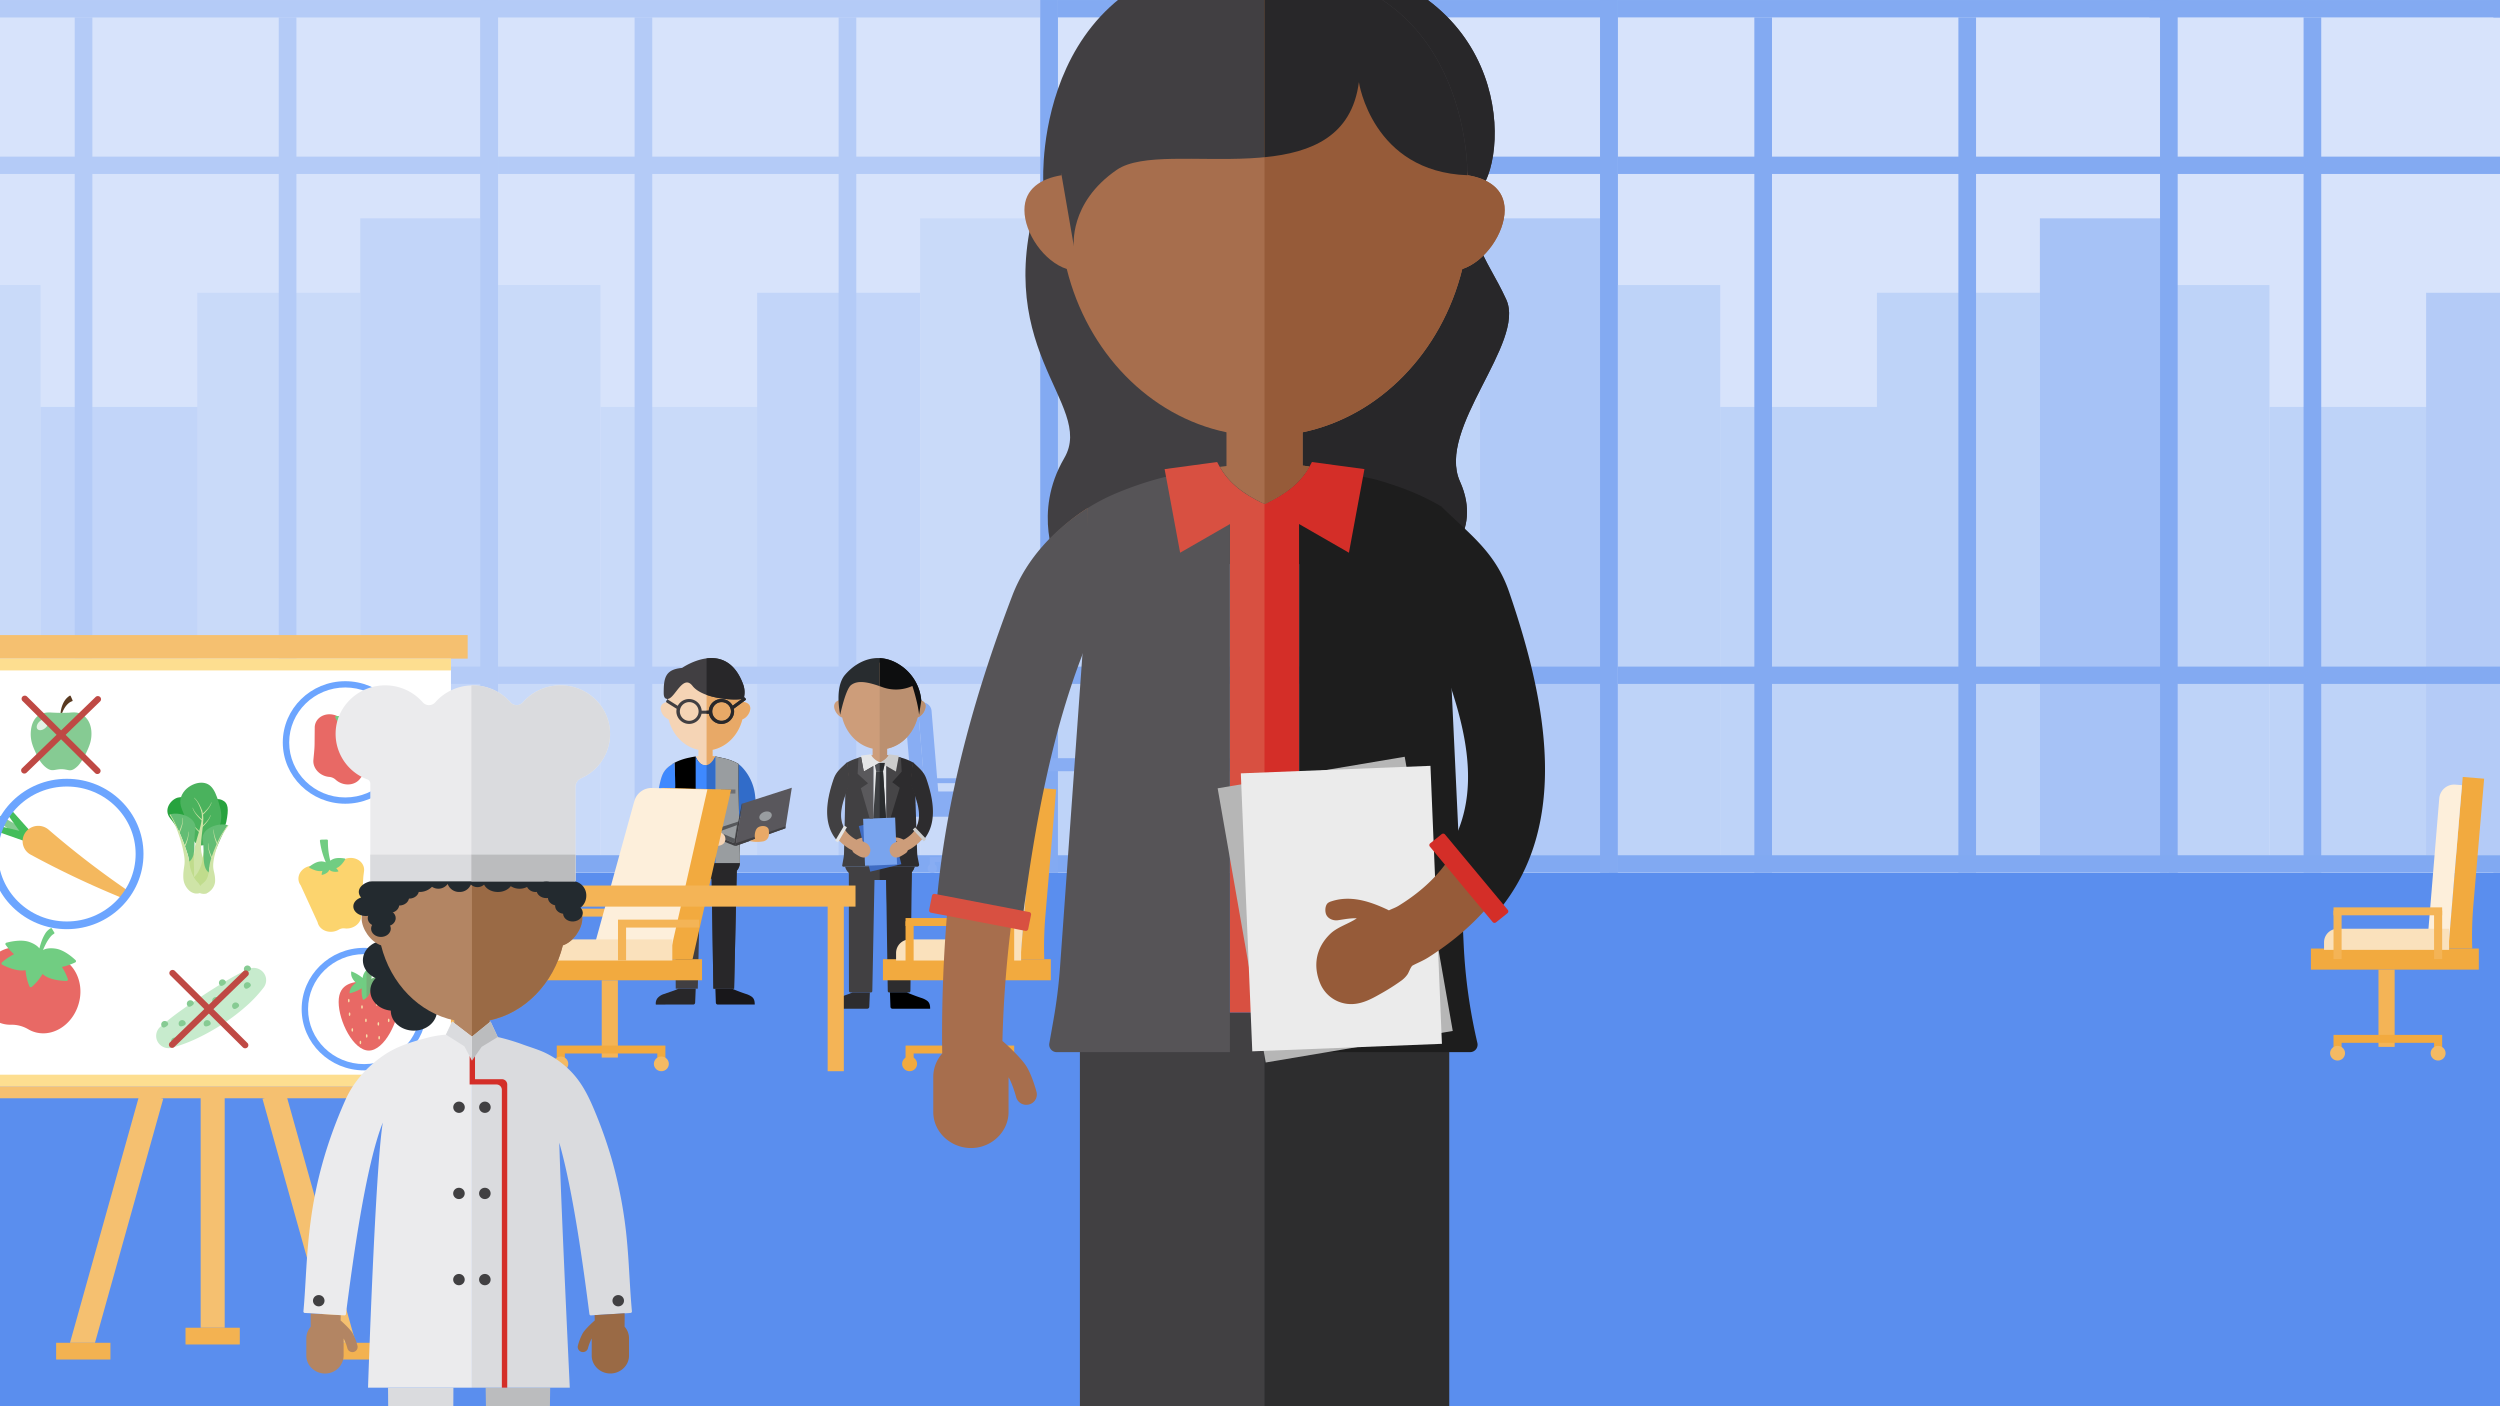 <svg xmlns="http://www.w3.org/2000/svg" xmlns:xlink="http://www.w3.org/1999/xlink" width="1920" height="1080" viewBox="0 0 1920 1080">
  <rect x="0" y="0" width="1920" height="1080" fill="#333333" stroke="none"/>
  <defs>
    <clipPath id="clip-Question_Five">
      <rect width="1920" height="1080"/>
    </clipPath>
  </defs>
  <g id="Question_Five" data-name="Question Five" clip-path="url(#clip-Question_Five)">
    <rect width="1920" height="1080" fill="#fff"/>
    <g id="DEI-Toolkit-Illustrations_5" transform="translate(2.34 5.24)">
      <rect id="Rectangle_1181" data-name="Rectangle 1181" width="1933.69" height="1094.24" transform="translate(-13.69 -5.23)" fill="#5a8eee"/>
      <rect id="Rectangle_1182" data-name="Rectangle 1182" width="1922.02" height="670.12" transform="translate(-9.46 -5.23)" fill="#c2d5f9"/>
      <g id="Group_2574" data-name="Group 2574">
        <rect id="Rectangle_1183" data-name="Rectangle 1183" width="423.21" height="656.78" transform="translate(-49.83 8.07)" fill="#d7e3fb"/>
        <rect id="Rectangle_1184" data-name="Rectangle 1184" width="85.42" height="437.86" transform="translate(-56.61 213.69)" fill="#c9daf9"/>
        <rect id="Rectangle_1185" data-name="Rectangle 1185" width="125.17" height="344.26" transform="translate(28.81 307.29)" fill="#c2d5f9"/>
        <rect id="Rectangle_1186" data-name="Rectangle 1186" width="125.17" height="431.95" transform="translate(149.15 219.6)" fill="#c9daf9"/>
        <rect id="Rectangle_1187" data-name="Rectangle 1187" width="92.28" height="489.09" transform="translate(274.32 162.45)" fill="#c2d5f9"/>
        <g id="Group_2573" data-name="Group 2573">
          <rect id="Rectangle_1188" data-name="Rectangle 1188" width="423.21" height="13.3" transform="translate(-49.83 115.06)" fill="#b4cbf7"/>
          <rect id="Rectangle_1189" data-name="Rectangle 1189" width="423.21" height="13.3" transform="translate(-49.83 -5.23)" fill="#b4cbf7"/>
          <rect id="Rectangle_1190" data-name="Rectangle 1190" width="656.78" height="13.56" transform="translate(68.6 8.07) rotate(90)" fill="#b4cbf7"/>
          <rect id="Rectangle_1191" data-name="Rectangle 1191" width="656.78" height="13.56" transform="translate(225.3 8.07) rotate(90)" fill="#b4cbf7"/>
          <rect id="Rectangle_1192" data-name="Rectangle 1192" width="670.08" height="13.56" transform="translate(380.16 -5.23) rotate(90)" fill="#b4cbf7"/>
          <rect id="Rectangle_1193" data-name="Rectangle 1193" width="423.21" height="13.3" transform="translate(-49.83 506.71)" fill="#b4cbf7"/>
        </g>
        <rect id="Rectangle_1194" data-name="Rectangle 1194" width="430.13" height="13.3" transform="translate(-49.97 651.55)" fill="#81a9f2"/>
      </g>
      <g id="Group_2576" data-name="Group 2576">
        <rect id="Rectangle_1195" data-name="Rectangle 1195" width="423.21" height="656.78" transform="translate(380.16 8.07)" fill="#d7e3fb"/>
        <rect id="Rectangle_1196" data-name="Rectangle 1196" width="85.42" height="437.86" transform="translate(373.38 213.69)" fill="#c9daf9"/>
        <rect id="Rectangle_1197" data-name="Rectangle 1197" width="125.17" height="344.26" transform="translate(458.8 307.29)" fill="#c9daf9"/>
        <rect id="Rectangle_1198" data-name="Rectangle 1198" width="125.17" height="431.95" transform="translate(579.14 219.6)" fill="#c2d5f9"/>
        <rect id="Rectangle_1199" data-name="Rectangle 1199" width="92.28" height="489.09" transform="translate(704.32 162.45)" fill="#c9daf9"/>
        <g id="Group_2575" data-name="Group 2575">
          <rect id="Rectangle_1200" data-name="Rectangle 1200" width="423.21" height="13.3" transform="translate(380.16 115.06)" fill="#b4cbf7"/>
          <rect id="Rectangle_1201" data-name="Rectangle 1201" width="423.21" height="13.3" transform="translate(380.16 -5.23)" fill="#b4cbf7"/>
          <rect id="Rectangle_1202" data-name="Rectangle 1202" width="656.78" height="13.56" transform="translate(498.59 8.07) rotate(90)" fill="#b4cbf7"/>
          <rect id="Rectangle_1203" data-name="Rectangle 1203" width="656.78" height="13.56" transform="translate(655.29 8.07) rotate(90)" fill="#b4cbf7"/>
          <rect id="Rectangle_1204" data-name="Rectangle 1204" width="670.08" height="13.56" transform="translate(810.15 -5.23) rotate(90)" fill="#b4cbf7"/>
          <rect id="Rectangle_1205" data-name="Rectangle 1205" width="670.08" height="13.56" transform="translate(380.16 -5.23) rotate(90)" fill="#b4cbf7"/>
          <rect id="Rectangle_1206" data-name="Rectangle 1206" width="423.21" height="13.3" transform="translate(380.16 506.71)" fill="#b4cbf7"/>
        </g>
        <rect id="Rectangle_1207" data-name="Rectangle 1207" width="430.13" height="13.3" transform="translate(380.03 651.55)" fill="#81a9f2"/>
      </g>
      <g id="Group_2578" data-name="Group 2578">
        <rect id="Rectangle_1208" data-name="Rectangle 1208" width="423.21" height="656.78" transform="translate(810.15 8.07)" fill="#d7e3fb"/>
        <rect id="Rectangle_1209" data-name="Rectangle 1209" width="85.42" height="437.86" transform="translate(803.37 213.69)" fill="#bed3f8"/>
        <rect id="Rectangle_1210" data-name="Rectangle 1210" width="125.17" height="344.26" transform="translate(888.79 307.29)" fill="#b0c9f7"/>
        <rect id="Rectangle_1211" data-name="Rectangle 1211" width="125.17" height="431.95" transform="translate(1009.14 219.6)" fill="#bed3f8"/>
        <rect id="Rectangle_1212" data-name="Rectangle 1212" width="92.28" height="489.09" transform="translate(1134.31 162.45)" fill="#b0c9f7"/>
        <g id="Group_2577" data-name="Group 2577">
          <rect id="Rectangle_1213" data-name="Rectangle 1213" width="423.21" height="13.3" transform="translate(810.15 115.06)" fill="#83aaf2"/>
          <rect id="Rectangle_1214" data-name="Rectangle 1214" width="423.21" height="13.3" transform="translate(810.15 -5.23)" fill="#83aaf2"/>
          <rect id="Rectangle_1215" data-name="Rectangle 1215" width="656.78" height="13.56" transform="translate(928.58 8.07) rotate(90)" fill="#83aaf2"/>
          <rect id="Rectangle_1216" data-name="Rectangle 1216" width="656.78" height="13.56" transform="translate(1085.28 8.07) rotate(90)" fill="#83aaf2"/>
          <rect id="Rectangle_1217" data-name="Rectangle 1217" width="670.08" height="13.56" transform="translate(1240.14 -5.23) rotate(90)" fill="#83aaf2"/>
          <rect id="Rectangle_1218" data-name="Rectangle 1218" width="670.08" height="13.56" transform="translate(810.15 -5.23) rotate(90)" fill="#83aaf2"/>
          <rect id="Rectangle_1219" data-name="Rectangle 1219" width="423.21" height="13.3" transform="translate(810.15 506.71)" fill="#83aaf2"/>
        </g>
        <rect id="Rectangle_1220" data-name="Rectangle 1220" width="430.13" height="13.3" transform="translate(810.02 651.55)" fill="#81a9f2"/>
      </g>
      <g id="Group_2585" data-name="Group 2585">
        <g id="Group_2579" data-name="Group 2579">
          <rect id="Rectangle_1221" data-name="Rectangle 1221" width="79.67" height="10" transform="translate(1083.25 622.01) rotate(180)" fill="#88adf3"/>
          <path id="Path_22583" data-name="Path 22583" d="M1080.14,612.01h-11.46l6.95-81.43,10.16.83-5.13,60.12a172.769,172.769,0,0,0-.52,20.47Z" fill="#88adf3"/>
          <rect id="Rectangle_1222" data-name="Rectangle 1222" width="7.67" height="46.05" transform="translate(1035.64 612.62)" fill="#88adf3"/>
          <path id="Path_22584" data-name="Path 22584" d="M1009.81,602.62h59.33v3.56a6.442,6.442,0,0,1-6.44,6.44h-52.89v-10h0Z" transform="translate(2078.95 1215.24) rotate(180)" fill="#88adf3"/>
          <path id="Path_22585" data-name="Path 22585" d="M1064.49,540.66l-5.56,67.11,10.16.81,6.14-74.1-3.03-.24a7.113,7.113,0,0,0-7.71,6.43Z" fill="#88adf3"/>
          <rect id="Rectangle_1223" data-name="Rectangle 1223" width="3.84" height="23.03" transform="translate(1062.02 593.98)" fill="#88adf3"/>
          <rect id="Rectangle_1224" data-name="Rectangle 1224" width="51.55" height="3.76" transform="translate(1014.31 592.47)" fill="#88adf3"/>
          <rect id="Rectangle_1225" data-name="Rectangle 1225" width="3.84" height="23.03" transform="translate(1014.31 593.98)" fill="#88adf3"/>
          <path id="Path_22586" data-name="Path 22586" d="M1014.31,654.49v-1.51h51.55v11.39h-3.84v-7.63h-43.88v7.63h-3.83v-9.88Z" fill="#88adf3"/>
          <ellipse id="Ellipse_1094" data-name="Ellipse 1094" cx="3.55" cy="3.48" rx="3.55" ry="3.48" transform="translate(1060.39 658.19)" fill="#88adf3"/>
          <ellipse id="Ellipse_1095" data-name="Ellipse 1095" cx="3.55" cy="3.48" rx="3.55" ry="3.48" transform="translate(1012.67 658.19)" fill="#88adf3"/>
        </g>
        <g id="Group_2580" data-name="Group 2580">
          <rect id="Rectangle_1226" data-name="Rectangle 1226" width="79.67" height="10" transform="translate(694.34 612.01)" fill="#88adf3"/>
          <path id="Path_22587" data-name="Path 22587" d="M697.45,612.01h11.46l-6.95-81.43-10.16.83,5.13,60.12a172.756,172.756,0,0,1,.52,20.47Z" fill="#88adf3"/>
          <rect id="Rectangle_1227" data-name="Rectangle 1227" width="7.67" height="46.05" transform="translate(734.27 612.62)" fill="#88adf3"/>
          <path id="Path_22588" data-name="Path 22588" d="M708.45,602.62h52.89a6.442,6.442,0,0,1,6.44,6.44v3.56H708.45v-10Z" fill="#88adf3"/>
          <path id="Path_22589" data-name="Path 22589" d="M713.09,540.66l5.56,67.11-10.16.81-6.14-74.1,3.03-.24a7.113,7.113,0,0,1,7.71,6.43Z" fill="#88adf3"/>
          <rect id="Rectangle_1228" data-name="Rectangle 1228" width="3.84" height="23.03" transform="translate(711.73 593.98)" fill="#88adf3"/>
          <rect id="Rectangle_1229" data-name="Rectangle 1229" width="51.55" height="3.76" transform="translate(711.73 592.47)" fill="#88adf3"/>
          <rect id="Rectangle_1230" data-name="Rectangle 1230" width="3.84" height="23.03" transform="translate(759.44 593.98)" fill="#88adf3"/>
          <path id="Path_22590" data-name="Path 22590" d="M763.28,654.49v-1.51H711.73v11.39h3.84v-7.63h43.87v7.63h3.84v-9.88Z" fill="#88adf3"/>
          <ellipse id="Ellipse_1096" data-name="Ellipse 1096" cx="3.55" cy="3.48" rx="3.55" ry="3.48" transform="translate(710.1 658.19)" fill="#88adf3"/>
          <path id="Path_22591" data-name="Path 22591" d="M764.91,661.67a3.551,3.551,0,1,1-3.55-3.48A3.517,3.517,0,0,1,764.91,661.67Z" fill="#88adf3"/>
        </g>
        <g id="Group_2583" data-name="Group 2583">
          <g id="Group_2581" data-name="Group 2581">
            <rect id="Rectangle_1231" data-name="Rectangle 1231" width="3.84" height="23.03" transform="translate(877.85 589.53)" fill="#88adf3"/>
            <rect id="Rectangle_1232" data-name="Rectangle 1232" width="51.55" height="3.76" transform="translate(877.85 588.02)" fill="#88adf3"/>
            <rect id="Rectangle_1233" data-name="Rectangle 1233" width="3.84" height="23.03" transform="translate(925.56 589.53)" fill="#88adf3"/>
          </g>
          <rect id="Rectangle_1234" data-name="Rectangle 1234" width="79.67" height="10" transform="translate(859.85 612.01)" fill="#88adf3"/>
          <path id="Path_22592" data-name="Path 22592" d="M864.36,612.01h37.11l-22.5-81.3-32.91.84Z" fill="#88adf3"/>
          <rect id="Rectangle_1235" data-name="Rectangle 1235" width="7.67" height="46.05" transform="translate(899.79 612.62)" fill="#88adf3"/>
          <path id="Path_22593" data-name="Path 22593" d="M875.61,612.01h37.11l-20.75-75.09a8.488,8.488,0,0,0-8.44-6.16l-26.22.66,18.29,80.59Z" fill="#88adf3"/>
          <path id="Path_22594" data-name="Path 22594" d="M873.96,602.62h52.89a6.442,6.442,0,0,1,6.44,6.44v3.56H873.96v-10Z" fill="#88adf3"/>
          <g id="Group_2582" data-name="Group 2582">
            <rect id="Rectangle_1236" data-name="Rectangle 1236" width="38.49" height="3.76" transform="translate(861.25 593.23)" fill="#88adf3"/>
            <rect id="Rectangle_1237" data-name="Rectangle 1237" width="3.84" height="23.03" transform="translate(895.9 594.74)" fill="#88adf3"/>
          </g>
          <path id="Path_22595" data-name="Path 22595" d="M928.79,654.49v-1.51H877.24v11.39h3.84v-7.63h43.88v7.63h3.83v-9.88Z" fill="#88adf3"/>
          <ellipse id="Ellipse_1097" data-name="Ellipse 1097" cx="3.55" cy="3.48" rx="3.55" ry="3.48" transform="translate(875.61 658.19)" fill="#88adf3"/>
          <ellipse id="Ellipse_1098" data-name="Ellipse 1098" cx="3.55" cy="3.48" rx="3.55" ry="3.48" transform="translate(923.32 658.19)" fill="#88adf3"/>
        </g>
        <g id="Group_2584" data-name="Group 2584">
          <rect id="Rectangle_1238" data-name="Rectangle 1238" width="203.69" height="10" transform="translate(990.72 587.05) rotate(180)" fill="#88adf3"/>
          <rect id="Rectangle_1239" data-name="Rectangle 1239" width="7.67" height="79.2" transform="translate(977.25 585.95)" fill="#88adf3"/>
          <rect id="Rectangle_1240" data-name="Rectangle 1240" width="7.67" height="79.2" transform="translate(792.57 585.95)" fill="#88adf3"/>
        </g>
      </g>
      <g id="Group_2587" data-name="Group 2587">
        <rect id="Rectangle_1241" data-name="Rectangle 1241" width="423.21" height="656.78" transform="translate(1661.94 8.07)" fill="#d7e3fb"/>
        <rect id="Rectangle_1242" data-name="Rectangle 1242" width="85.42" height="437.86" transform="translate(1655.16 213.69)" fill="#bed3f8"/>
        <rect id="Rectangle_1243" data-name="Rectangle 1243" width="125.17" height="344.26" transform="translate(1740.58 307.29)" fill="#bed3f8"/>
        <rect id="Rectangle_1244" data-name="Rectangle 1244" width="125.17" height="431.95" transform="translate(1860.92 219.6)" fill="#b4cbf7"/>
        <g id="Group_2586" data-name="Group 2586">
          <rect id="Rectangle_1245" data-name="Rectangle 1245" width="423.21" height="13.3" transform="translate(1661.94 115.06)" fill="#83aaf2"/>
          <rect id="Rectangle_1246" data-name="Rectangle 1246" width="423.21" height="13.3" transform="translate(1661.94 -5.23)" fill="#83aaf2"/>
          <rect id="Rectangle_1247" data-name="Rectangle 1247" width="656.78" height="13.56" transform="translate(1780.37 8.07) rotate(90)" fill="#83aaf2"/>
          <rect id="Rectangle_1248" data-name="Rectangle 1248" width="670.08" height="13.56" transform="translate(1661.94 -5.23) rotate(90)" fill="#83aaf2"/>
          <rect id="Rectangle_1249" data-name="Rectangle 1249" width="423.21" height="13.3" transform="translate(1661.94 506.71)" fill="#83aaf2"/>
        </g>
        <rect id="Rectangle_1250" data-name="Rectangle 1250" width="430.13" height="13.3" transform="translate(1661.8 651.55)" fill="#81a9f2"/>
      </g>
      <g id="Group_2589" data-name="Group 2589">
        <rect id="Rectangle_1251" data-name="Rectangle 1251" width="423.21" height="656.78" transform="translate(1240.13 8.07)" fill="#d7e3fb"/>
        <rect id="Rectangle_1252" data-name="Rectangle 1252" width="85.42" height="437.86" transform="translate(1233.35 213.69)" fill="#bed3f8"/>
        <rect id="Rectangle_1253" data-name="Rectangle 1253" width="125.17" height="344.26" transform="translate(1318.77 307.29)" fill="#bed3f8"/>
        <rect id="Rectangle_1254" data-name="Rectangle 1254" width="125.17" height="431.95" transform="translate(1439.12 219.6)" fill="#bed3f8"/>
        <rect id="Rectangle_1255" data-name="Rectangle 1255" width="92.28" height="489.09" transform="translate(1564.29 162.45)" fill="#a6c2f6"/>
        <g id="Group_2588" data-name="Group 2588">
          <rect id="Rectangle_1256" data-name="Rectangle 1256" width="423.21" height="13.3" transform="translate(1240.13 115.06)" fill="#83aaf2"/>
          <rect id="Rectangle_1257" data-name="Rectangle 1257" width="423.21" height="13.3" transform="translate(1240.13 -5.23)" fill="#83aaf2"/>
          <rect id="Rectangle_1258" data-name="Rectangle 1258" width="656.78" height="13.56" transform="translate(1358.56 8.07) rotate(90)" fill="#83aaf2"/>
          <rect id="Rectangle_1259" data-name="Rectangle 1259" width="656.78" height="13.56" transform="translate(1515.26 8.07) rotate(90)" fill="#83aaf2"/>
          <rect id="Rectangle_1260" data-name="Rectangle 1260" width="670.08" height="13.56" transform="translate(1670.12 -5.24) rotate(90)" fill="#83aaf2"/>
          <rect id="Rectangle_1261" data-name="Rectangle 1261" width="670.08" height="13.56" transform="translate(1240.13 -5.23) rotate(90)" fill="#83aaf2"/>
          <rect id="Rectangle_1262" data-name="Rectangle 1262" width="423.21" height="13.3" transform="translate(1240.13 506.71)" fill="#83aaf2"/>
        </g>
        <rect id="Rectangle_1263" data-name="Rectangle 1263" width="430.13" height="13.3" transform="translate(1240 651.55)" fill="#81a9f2"/>
      </g>
      <g id="Group_2597" data-name="Group 2597">
        <rect id="Rectangle_1284" data-name="Rectangle 1284" width="128.94" height="16.19" transform="translate(1901.38 739.43) rotate(180)" fill="#f2aa3f"/>
        <path id="Path_22608" data-name="Path 22608" d="M1896.35,723.24h-18.54l11.24-131.79,16.44,1.35-8.3,97.3a279.876,279.876,0,0,0-.84,33.14Z" fill="#f2aa3f"/>
        <rect id="Rectangle_1285" data-name="Rectangle 1285" width="12.42" height="59.34" transform="translate(1824.33 739.43)" fill="#f4b456"/>
        <path id="Path_22609" data-name="Path 22609" d="M1871.03,607.76l-9,108.61,16.45,1.31,9.94-119.93-4.9-.39a11.522,11.522,0,0,0-12.49,10.41Z" fill="#fdefdb"/>
        <path id="Path_22610" data-name="Path 22610" d="M1782.53,708.05h96.02v5.77a10.426,10.426,0,0,1-10.42,10.42h-85.6V708.05Z" transform="translate(3661.08 1432.29) rotate(180)" fill="#fae1bc"/>
        <rect id="Rectangle_1286" data-name="Rectangle 1286" width="6.21" height="37.27" transform="translate(1867.03 694.07)" fill="#f4b456"/>
        <rect id="Rectangle_1287" data-name="Rectangle 1287" width="83.43" height="6.09" transform="translate(1789.8 691.62)" fill="#f4b456"/>
        <rect id="Rectangle_1288" data-name="Rectangle 1288" width="6.21" height="37.27" transform="translate(1789.8 694.07)" fill="#f4b456"/>
        <path id="Path_22611" data-name="Path 22611" d="M1789.8,792v-2.45h83.44v18.44h-6.21V795.64h-71.02v12.35h-6.21V792Z" fill="#f2aa3f"/>
        <ellipse id="Ellipse_1105" data-name="Ellipse 1105" cx="5.75" cy="5.64" rx="5.75" ry="5.64" transform="translate(1864.38 797.98)" fill="#f4ba63"/>
        <ellipse id="Ellipse_1106" data-name="Ellipse 1106" cx="5.75" cy="5.64" rx="5.75" ry="5.64" transform="translate(1787.16 797.98)" fill="#f4ba63"/>
      </g>
      <g id="Group_2609" data-name="Group 2609">
        <g id="Group_2600" data-name="Group 2600">
          <path id="Path_22612" data-name="Path 22612" d="M694.44,756.99h0l.04-5.68,3.45-86.81a9.974,9.974,0,0,0,2.17-4.15H646.71a10.013,10.013,0,0,0,2.85,4.86l.09,90.6a1.193,1.193,0,0,0,1.2,1.18H666.4a1.189,1.189,0,0,0,1.2-1.16l1.67-85.23h8.95l2.93,86.39h13.29Z" fill="#414042"/>
          <path id="Path_22613" data-name="Path 22613" d="M673.25,670.61h4.96l1.25,85.22a1.183,1.183,0,0,0,1.2,1.16h15a1.191,1.191,0,0,0,1.2-1.17l1.08-91.32a9.974,9.974,0,0,0,2.17-4.15H673.27V670.6Z" fill="#2d2c2e"/>
          <path id="Path_22614" data-name="Path 22614" d="M678.46,579.75c-1.46,1.71-3.29.37-5.27.37-1.8,0-3.47,1.51-4.86.08v80.15h10.13v-80.6Z" fill="#e5e6e7"/>
          <path id="Path_22615" data-name="Path 22615" d="M675.82,587.07h-5.26l-1.35-6.38h8.08Z" fill="#505257"/>
          <path id="Path_22616" data-name="Path 22616" d="M673.19,632.78l-5.27-4.33,2.64-41.38h5.26l2.64,41.44Z" fill="#3d3f42"/>
          <path id="Path_22617" data-name="Path 22617" d="M673.25,587.07v45.66l5.21-4.22-2.64-41.44Z" fill="#2a2c2e"/>
          <g id="Group_2598" data-name="Group 2598">
            <path id="Path_22618" data-name="Path 22618" d="M669.43,581.17Z" fill="#414042"/>
            <path id="Path_22619" data-name="Path 22619" d="M676.58,581.42s.09-.05.13-.08C676.67,581.37,676.62,581.39,676.58,581.42Z" fill="#414042"/>
            <path id="Path_22620" data-name="Path 22620" d="M668.33,580.21h0a13.089,13.089,0,0,1-2.96-5.23c-1.4.21-2.81.47-4.22.8a44.659,44.659,0,0,0-9.65,2.95,27.584,27.584,0,0,0-3.96,2.08l-.57,18.67-1.1,50.3a26.69,26.69,0,0,1-.39,3.99l-.99,5.58a.877.877,0,0,0,.87,1.02h22.97V580.22Z" fill="#414042"/>
            <path id="Path_22621" data-name="Path 22621" d="M700.4,599.47l-1.12-18.88a39.26,39.26,0,0,0-9.71-3.99c-.57-.16-5.61-1.1-8.54-1.67a13.705,13.705,0,0,1-2.56,4.83v80.6H702.1a1.437,1.437,0,0,0,1.43-1.7l-.95-4.73a30.78,30.78,0,0,1-.58-4.96l-1.58-49.5Z" fill="#2d2c2e"/>
            <path id="Path_22622" data-name="Path 22622" d="M670.01,581.56l-.04-.02Z" fill="#414042"/>
          </g>
          <path id="Path_22623" data-name="Path 22623" d="M689.56,576.59l.61,10.73-7.29,8.16,5.77,4.27-7,23.03-3.19.14V583.13l7.28,4.19,2.06-11.1s1.62.3,1.77.37Z" fill="#464547"/>
          <path id="Path_22624" data-name="Path 22624" d="M689.89,658.46l-23.9,5.74-8.75-35.03,23.9-5.75Z" fill="#3f6cc3"/>
          <path id="Path_22625" data-name="Path 22625" d="M686.6,658.69l-24.59.98-1.48-36.05,24.59-.97Z" fill="#79a4ee"/>
          <g id="Group_2599" data-name="Group 2599">
            <path id="Path_22626" data-name="Path 22626" d="M694.44,756.99H681.15l.37,10.95a1.528,1.528,0,0,0,1.54,1.51h28.95c0-2.34-.27-4.49-2.26-6.07a15.641,15.641,0,0,0-4.45-2.19c-3.66-1.2-7.31-2.6-10.86-4.09v-.11Z"/>
            <path id="Path_22627" data-name="Path 22627" d="M641.96,769.45h21.77a1.528,1.528,0,0,0,1.54-1.51l.45-10.95H652.33c-1,.4-1.87.78-2.4,1.01-2.99,1.09-5.99,2.11-9,3.15a11.008,11.008,0,0,0-5.1,3.17,6.623,6.623,0,0,0-1.38,5.12c2.5.04,5.01,0,7.51,0Z" fill="#2d2c2e"/>
          </g>
          <path id="Path_22628" data-name="Path 22628" d="M682.27,651.54a4.922,4.922,0,0,0,4.23,1.78,9.131,9.131,0,0,0,3.7-1.4,28.882,28.882,0,0,0,3.16-1.99,3.815,3.815,0,0,0,.94-.94c.19-.27.49-1.17.76-1.31.82-.43,1.53-.69,2.36-1.22,20.29-12.96,18.35-33.26,11.49-53.2-2-5.8-5.47-8.34-9.65-12.43-.1-.1-.24,0-.32-.14a151.929,151.929,0,0,0-1.38,16.49c5.87,14.68,11.88,31.67-4.57,41.77a14.866,14.866,0,0,1-1.4.66c-.03.02-.03,0-.17-.08-2.59-1.23-5.44-2.18-8.29-1.23a1.443,1.443,0,0,0-.48.24,1.524,1.524,0,0,0,1.46,2.52,14.044,14.044,0,0,1,2.76-.28c-1.2.8-2.85,1.27-3.88,2.27a6.247,6.247,0,0,0-1.47,7.25,4.817,4.817,0,0,0,.73,1.22Z" fill="#cd9d7a"/>
          <path id="Path_22629" data-name="Path 22629" d="M664.05,643.06c-1.04-1-2.68-1.46-3.88-2.27l-.45-2.69a17.089,17.089,0,0,0-4.08,1.44c-.14.07-.14.09-.17.08-.5-.25-.92-.37-1.4-.66-16.45-10.1-10.44-27.09-4.57-41.77a151.717,151.717,0,0,0-1.38-16.49c-.08.13-.22.04-.32.14-4.17,4.08-7.65,6.62-9.65,12.43-6.86,19.95-8.8,40.24,11.49,53.2a26.5,26.5,0,0,0,2.36,1.22c.27.14.57,1.03.76,1.31a3.993,3.993,0,0,0,.94.94,31.126,31.126,0,0,0,3.16,1.99,9.133,9.133,0,0,0,3.7,1.4,4.91,4.91,0,0,0,4.23-1.78,4.819,4.819,0,0,0,.73-1.22,6.244,6.244,0,0,0-1.47-7.25Z" fill="#cd9d7a"/>
          <path id="Path_22630" data-name="Path 22630" d="M706.81,639.99c10.77-12.62,8.02-30.48,2.36-46.94-2-5.8-5.72-8.39-9.89-12.47-.1-.1-.54-.02-.62-.16a155.647,155.647,0,0,0-1.68,16.8c4.57,11.43,9.74,23.96,3.81,33.85Z" fill="#2d2c2e"/>
          <path id="Path_22631" data-name="Path 22631" d="M640.25,639.99c-10.77-12.62-8.02-30.48-2.36-46.94,2-5.8,5.72-8.39,9.89-12.47.1-.1.54-.02.62-.16a155.647,155.647,0,0,1,1.68,16.8c-4.57,11.43-9.74,23.96-3.81,33.85Z" fill="#414042"/>
          <path id="Path_22632" data-name="Path 22632" d="M673.4,580.22l-12.34,7.1-2.27-12.22,7.68-1.04c1.47,2.91,3.49,4.49,6.93,6.16Z" fill="#e5e6e7"/>
          <path id="Path_22633" data-name="Path 22633" d="M673.4,580.22l12.34,7.1,2.27-12.22-7.68-1.04c-1.47,2.91-3.49,4.49-6.93,6.16Z" fill="#ccc"/>
          <path id="Path_22634" data-name="Path 22634" d="M644.48,545.84c3.01,12.15,12.07,21.52,23.35,23.88v4.94c-.32.03-.65.08-.97.12,1.41,2.41,3.31,3.86,6.34,5.36.12,0,.24,0,.37.01,3.06-1.51,4.98-2.97,6.39-5.41a2.891,2.891,0,0,0-1-.11v-4.9c11.29-2.35,20.34-11.72,23.35-23.88a10.068,10.068,0,0,0,6.2-8.63c0-3.11-2.43-4.61-5.44-5.09-1.62-16.7-14.21-28.46-29.68-28.46s-27.56,12.36-29.68,28.46c-3,.48-5.44,1.98-5.44,5.09,0,3.37,2.86,7.53,6.2,8.63Z" fill="#cd9d7a"/>
          <path id="Path_22635" data-name="Path 22635" d="M685.86,640.82l-.12-2.97-6.24-.71,2.34,5.59,3.74-1.44Z" fill="#79a4ee"/>
          <path id="Path_22636" data-name="Path 22636" d="M656.95,576.76l-.63,12.27,7.98,7.33-5.51,3.73,6.8,23.35,2.74-.11V583.15l-7.28,4.19-2.06-11.11s-1.83.46-2.04.55Z" fill="#5a595c"/>
          <path id="Path_22637" data-name="Path 22637" d="M703.51,543.75c-.8-8.92-5.13-22.17-5.13-22.17a30.53,30.53,0,0,1-23.38.79c-12.99-4.76-19.18-4.76-23.58-1.59s-8.49,22.96-8.49,22.96-4.68-21.01,3.75-30.77c9.65-11.16,25.47-18.12,41.82-7.7a36.047,36.047,0,0,1,16.72,27.61l-1.7,10.86Z" fill="#282c2f"/>
          <path id="Path_22638" data-name="Path 22638" d="M703.07,532.12c-1.62-16.7-14.21-28.46-29.68-28.46h-.15v76.46h.32c3.06-1.5,4.97-2.96,6.38-5.4a2.891,2.891,0,0,0-1-.11v-4.9c11.29-2.35,20.34-11.72,23.35-23.88a10.068,10.068,0,0,0,6.2-8.63c0-3.11-2.43-4.61-5.44-5.09Z" fill="#bb9070"/>
          <path id="Path_22639" data-name="Path 22639" d="M688.5,505.28a30.878,30.878,0,0,0-15.25-5.09v21.56c.57.2,1.15.4,1.75.62a30.53,30.53,0,0,0,23.38-.79s4.34,13.24,5.13,22.17l1.7-10.86a36.06,36.06,0,0,0-16.72-27.61Z" fill="#0d0e0f"/>
          <path id="Path_22640" data-name="Path 22640" d="M673.25,587.07h2.57l1.47-6.38h-4.04Z" fill="#2a2c2e"/>
          <path id="Path_22641" data-name="Path 22641" d="M707.21,640.86l-8.54-9,1.84-1.69,8.54,9Z" fill="#ccc"/>
          <path id="Path_22642" data-name="Path 22642" d="M639.1,640.41l6.82-11.58,2.18,1.23-6.81,11.59Z" fill="#e5e6e7"/>
        </g>
        <g id="Group_2602" data-name="Group 2602">
          <path id="Path_22643" data-name="Path 22643" d="M561.88,600.39a151.043,151.043,0,0,1,2.92-18.93c.1.03.22.22.32.29a23.292,23.292,0,0,1,3.27,3.11,37.6,37.6,0,0,1,9.2,21.04l.65,6.05L565.36,622.8l-3.48-22.4Z" fill="#316cc9"/>
          <path id="Path_22644" data-name="Path 22644" d="M511.15,547.24c2.95,11.9,11.82,21.08,22.87,23.39v4.83c-.7.07-1.4.17-2.1.27,0,0,2.04,6.98,7.55,7.08,3.44.06,6.16-3.99,7.71-7.03a11.307,11.307,0,0,0-2.26-.35v-4.8c11.05-2.3,19.92-11.48,22.87-23.39,3.27-1.07,6.07-5.15,6.07-8.45,0-3.05-2.38-4.51-5.33-4.99.05.4.1.81.14,1.21-1.59-16.35-14.06-29.09-29.21-29.09s-26.99,12.11-29.07,27.87c-2.94.47-5.33,1.94-5.33,4.99a9.873,9.873,0,0,0,6.07,8.45Z" fill="#f5d4b5"/>
          <path id="Path_22645" data-name="Path 22645" d="M564.8,599.31V581.46a38.52,38.52,0,0,0-9.45-3.9c-.55-.16-5.45-1.26-8.33-1.82-1.56,4.24-4.35,7.06-7.55,7.06s-5.99-2.83-7.55-7.08c-1.48.22-2.96.49-4.44.83a44.021,44.021,0,0,0-9.46,2.89,28.06,28.06,0,0,0-3.88,2.04v18.2l-1.12,51.24v6.15c0,.21.02.41.03.61h52.83c.01-.2.03-.4.03-.61v-6.15l-1.12-51.61Z"/>
          <path id="Path_22646" data-name="Path 22646" d="M539.86,657.68h26.03c.01-.2.03-.4.03-.61v-6.15l-1.12-51.61V581.46a38.52,38.52,0,0,0-9.45-3.9c-.55-.16-5.45-1.26-8.33-1.82-1.49,4.06-4.13,6.8-7.16,7.02v74.91Z" fill="#999da0"/>
          <g id="Group_2601" data-name="Group 2601">
            <path id="Path_22647" data-name="Path 22647" d="M600.85,630.88,562.47,644.5l5.33-32.55,37.97-12.21Z" fill="#59575c"/>
            <path id="Path_22648" data-name="Path 22648" d="M565.36,625.48l-25.05,8.14,21.02,8.66Z" fill="#56585b"/>
            <path id="Path_22649" data-name="Path 22649" d="M561.04,644.03l6.34-32.08h.42l-5.33,32.55Z" fill="#403f42"/>
            <path id="Path_22650" data-name="Path 22650" d="M562.47,642.44l38.39-13.05-.01,1.49L562.47,644.5Z" fill="#403f42"/>
            <path id="Path_22651" data-name="Path 22651" d="M561.04,642.16l-20.73-8.54v2.18l20.73,8.23,1.43-1.59Z" fill="#403f42"/>
            <path id="Path_22652" data-name="Path 22652" d="M561.89,638.9l-12.59-5.28,14.33-5.16Z" fill="#999da0"/>
            <ellipse id="Ellipse_1107" data-name="Ellipse 1107" cx="4.95" cy="3.48" rx="4.95" ry="3.48" transform="translate(579.745 620.151) rotate(-20.88)" fill="#999da0"/>
          </g>
          <path id="Path_22653" data-name="Path 22653" d="M577.62,639.12c-.55-1.05-.75-7.43,2.63-9.18,2.42-1.25,6.5-1.22,7.69,1.6a14.267,14.267,0,0,1,.23,4.29,5.359,5.359,0,0,1-4.31,5.1,26.347,26.347,0,0,1-10.58-.27l4.34-1.54Z" fill="#e8a967"/>
          <path id="Path_22654" data-name="Path 22654" d="M539.48,582.42c-3.2,0-5.99-2.45-7.55-6.69v81.95h15.1V575.74C544.95,579.74,542.67,582.42,539.48,582.42Z" fill="#3e89ff"/>
          <path id="Path_22655" data-name="Path 22655" d="M513.07,657.68a9.735,9.735,0,0,0,3.06,6.49l.49,89.88h16.95l1.87-84.6h8.76l1.34,84.6h15.92l2.05-90.58a9.717,9.717,0,0,0,2.39-5.79Z" fill="#413f42"/>
          <path id="Path_22656" data-name="Path 22656" d="M547.07,754.05l.36,10.73a1.49,1.49,0,0,0,1.51,1.48H577.3c0-2.29-.26-4.4-2.22-5.95a15.261,15.261,0,0,0-4.36-2.14c-3.59-1.17-7.16-2.55-10.64-4v-.12H547.06Z" fill="#18171a"/>
          <path id="Path_22657" data-name="Path 22657" d="M568.55,533.8c.05.4.1.81.14,1.21-1.56-16.05-13.61-28.61-28.38-29.07v76.78c3.05-.53,5.45-4.16,6.88-6.96a11.307,11.307,0,0,0-2.26-.35v-4.8c11.05-2.3,19.92-11.48,22.87-23.39,3.27-1.07,6.07-5.15,6.07-8.45,0-3.05-2.38-4.51-5.33-4.99Z" fill="#e8a967"/>
          <path id="Path_22658" data-name="Path 22658" d="M508.69,766.26h21.33a1.5,1.5,0,0,0,1.51-1.48l.44-10.73H518.86c-.98.4-1.84.78-2.35,1-2.93,1.06-5.87,2.06-8.81,3.09a10.852,10.852,0,0,0-5,3.11,6.549,6.549,0,0,0-1.36,5.02c2.45.04,4.91,0,7.36,0Z" fill="#282729"/>
          <path id="Path_22659" data-name="Path 22659" d="M540.31,582.35v75.33h6.71V575.74C545.12,579.38,543.07,581.92,540.31,582.35Z" fill="#316cc9"/>
          <path id="Path_22660" data-name="Path 22660" d="M543.51,630.18a37.007,37.007,0,0,0-3.41,3.64c-.11.14-.12.21-.16.21-.64.05-1.26.42-1.88.32-18.17-2.93-26.94-12.25-23.34-30.58,1.22-7.75,1.14-15.24.94-23.19-6.8,3.9-8.99,6.93-10.69,13.48-6.9,26.6,1.46,48.02,32.37,48.85a31.812,31.812,0,0,0,3.24,0,7.317,7.317,0,0,0,3.67,1.24,34.821,34.821,0,0,0,5.02.22c2.66-.36,5.05-1.65,5.43-4.41.46-3.33-1.64-5.34-4.65-6.43-1.5-.54-3.25-.3-4.78-.7a16.368,16.368,0,0,1,2.02-.63,2.744,2.744,0,0,0,1.76-1,1.143,1.143,0,0,0,.17-.91c-.08-.3-.08-.59-.38-.78-.81-.51-.69-.74-1.95-.55a5.985,5.985,0,0,0-3.38,1.23Z" fill="#f5d4b5"/>
          <path id="Path_22661" data-name="Path 22661" d="M569.2,529.56a17.545,17.545,0,0,0-.85-9.35c-13.38-36.04-46.86-12.48-46.86-12.48h0c-12.87,1.15-14.11,7.56-14.11,19.15,0,3.26.93,4.54,2.6,4.63.28.58.48.96.53,1.03a.17.17,0,0,0,.01.07v-.04h.01c.1-.41.19-.77.27-1.1,5.27-.71,11.44-19.3,18.72-9.93,8.06,10.36,34.37,11.42,38.52,9.81q.135.69.27,1.44a19.319,19.319,0,0,0,.47-1.95,3.25,3.25,0,0,0,.42-1.29Z" fill="#413f42"/>
          <path id="Path_22662" data-name="Path 22662" d="M570.37,531.43l-.61-.8a.708.708,0,0,0-.98-.13l-8.44,6.24a9.779,9.779,0,0,0-8.63-5.13,9.673,9.673,0,0,0-9.71,8.94h-5.44a9.766,9.766,0,0,0-18.38-3.71l-7.2-4.53a.974.974,0,0,0-1.33.29l-.26.4a.935.935,0,0,0,.29,1.31l7.67,4.82a8.978,8.978,0,0,0,.18,4.72,9.836,9.836,0,0,0,9.07,6.88,9.717,9.717,0,0,0,9.84-7.8h5.72a9.71,9.71,0,0,0,9.67,7.81,9.879,9.879,0,0,0,9.19-6.79,8.9,8.9,0,0,0,.21-4.88l9.02-6.67a.678.678,0,0,0,.14-.96Zm-43.52,16.93a7.191,7.191,0,1,1,7.33-7.19A7.273,7.273,0,0,1,526.85,548.36Zm24.86,0a7.191,7.191,0,1,1,7.33-7.19A7.273,7.273,0,0,1,551.71,548.36Z" fill="#413f42"/>
          <rect id="Rectangle_1289" data-name="Rectangle 1289" width="11.08" height="3.12" transform="translate(551.39 601.1)" fill="#6e6f73"/>
          <rect id="Rectangle_1290" data-name="Rectangle 1290" width="11.08" height="3.12" transform="translate(518.35 601.1)" fill="#999da0"/>
          <path id="Path_22663" data-name="Path 22663" d="M516.15,604.19c.44-8.76-.29-15.65-.48-23.6-6.8,3.9-8.99,6.93-10.69,13.48-2.66,10.24-3.04,19.71-.75,27.54h11.93c-.78-5.67-.02-9.57,0-17.42Z" fill="#3e89ff"/>
          <path id="Path_22664" data-name="Path 22664" d="M540.31,669.45h3.88l1.34,84.6h15.92l2.05-90.58a9.717,9.717,0,0,0,2.39-5.79H540.3v11.77Z" fill="#282729"/>
          <path id="Path_22665" data-name="Path 22665" d="M540.31,500.4v28.03c10.8,3.87,24.8,4.07,27.73,2.93q.135.69.27,1.44a19.319,19.319,0,0,0,.47-1.95,3.25,3.25,0,0,0,.42-1.29,17.545,17.545,0,0,0-.85-9.35c-6.6-17.77-18.08-21.05-28.03-19.81Z" fill="#282729"/>
          <path id="Path_22666" data-name="Path 22666" d="M569.75,530.63a.708.708,0,0,0-.98-.13l-8.44,6.24a9.779,9.779,0,0,0-8.63-5.13,9.673,9.673,0,0,0-9.71,8.94H540.3v2.37h1.83a9.71,9.71,0,0,0,9.67,7.81,9.879,9.879,0,0,0,9.19-6.79,8.9,8.9,0,0,0,.21-4.88l9.02-6.67a.678.678,0,0,0,.14-.96l-.61-.8Zm-18.04,17.73a7.191,7.191,0,1,1,7.33-7.19A7.273,7.273,0,0,1,551.71,548.36Z" fill="#282729"/>
        </g>
        <g id="Group_2608" data-name="Group 2608">
          <g id="Group_2603" data-name="Group 2603">
            <rect id="Rectangle_1291" data-name="Rectangle 1291" width="128.94" height="16.19" transform="translate(804.7 747.62) rotate(180)" fill="#f2aa3f"/>
            <path id="Path_22667" data-name="Path 22667" d="M799.66,731.44H781.12l11.24-131.79L808.8,601l-8.3,97.3A279.863,279.863,0,0,0,799.66,731.44Z" fill="#f2aa3f"/>
            <rect id="Rectangle_1292" data-name="Rectangle 1292" width="12.42" height="74.53" transform="translate(727.65 732.43)" fill="#f2aa3f"/>
            <path id="Path_22668" data-name="Path 22668" d="M685.85,716.25h96.02v5.77a10.426,10.426,0,0,1-10.42,10.42h-85.6V716.25h0Z" transform="translate(1467.72 1448.68) rotate(180)" fill="#fae1bc"/>
            <path id="Path_22669" data-name="Path 22669" d="M774.35,615.96l-9,108.61,16.45,1.31,9.94-119.93-4.9-.39a11.522,11.522,0,0,0-12.49,10.41Z" fill="#fae1bc"/>
            <rect id="Rectangle_1293" data-name="Rectangle 1293" width="6.21" height="37.27" transform="translate(770.34 702.26)" fill="#f2aa3f"/>
            <rect id="Rectangle_1294" data-name="Rectangle 1294" width="83.43" height="6.09" transform="translate(693.12 699.82)" fill="#f2aa3f"/>
            <rect id="Rectangle_1295" data-name="Rectangle 1295" width="6.21" height="37.27" transform="translate(693.12 702.26)" fill="#f2aa3f"/>
            <path id="Path_22670" data-name="Path 22670" d="M693.12,800.19v-2.44h83.43v18.43h-6.21V803.84H699.33v12.34h-6.21V800.19Z" fill="#f2aa3f"/>
            <ellipse id="Ellipse_1108" data-name="Ellipse 1108" cx="5.75" cy="5.64" rx="5.75" ry="5.64" transform="translate(767.7 806.17)" fill="#f2aa3f"/>
            <ellipse id="Ellipse_1109" data-name="Ellipse 1109" cx="5.75" cy="5.64" rx="5.75" ry="5.64" transform="translate(690.48 806.17)" fill="#f2aa3f"/>
          </g>
          <g id="Group_2606" data-name="Group 2606">
            <g id="Group_2604" data-name="Group 2604">
              <rect id="Rectangle_1296" data-name="Rectangle 1296" width="6.21" height="37.27" transform="translate(501.5 695.06)" fill="#f2aa3f"/>
              <rect id="Rectangle_1297" data-name="Rectangle 1297" width="83.43" height="6.09" transform="translate(424.27 692.61)" fill="#f4b456"/>
              <rect id="Rectangle_1298" data-name="Rectangle 1298" width="6.21" height="37.27" transform="translate(424.27 695.06)" fill="#f4b456"/>
            </g>
            <rect id="Rectangle_1299" data-name="Rectangle 1299" width="128.94" height="16.19" transform="translate(536.83 747.62) rotate(180)" fill="#f2aa3f"/>
            <path id="Path_22671" data-name="Path 22671" d="M529.54,731.44H469.48l36.41-131.57,53.25,1.34Z" fill="#f2aa3f"/>
            <rect id="Rectangle_1300" data-name="Rectangle 1300" width="12.42" height="59.34" transform="translate(459.78 747.62)" fill="#f4b456"/>
            <path id="Path_22672" data-name="Path 22672" d="M511.33,731.44H451.27l33.58-121.53a13.744,13.744,0,0,1,13.66-9.98l42.43,1.08L511.33,731.45Z" fill="#fdefdb"/>
            <path id="Path_22673" data-name="Path 22673" d="M417.98,716.25H514v5.77a10.426,10.426,0,0,1-10.42,10.42h-85.6V716.25h0Z" transform="translate(931.98 1448.68) rotate(180)" fill="#fae1bc"/>
            <g id="Group_2605" data-name="Group 2605">
              <rect id="Rectangle_1301" data-name="Rectangle 1301" width="62.29" height="6.09" transform="translate(472.28 701.04)" fill="#f4b456"/>
              <rect id="Rectangle_1302" data-name="Rectangle 1302" width="6.21" height="28.94" transform="translate(472.28 703.49)" fill="#f4b456"/>
            </g>
            <path id="Path_22674" data-name="Path 22674" d="M425.25,800.19v-2.44h83.43v18.43h-6.21V803.84H431.46v12.34h-6.21V800.19Z" fill="#f2aa3f"/>
            <ellipse id="Ellipse_1110" data-name="Ellipse 1110" cx="5.75" cy="5.64" rx="5.75" ry="5.64" transform="translate(499.83 806.17)" fill="#f4ba63"/>
            <ellipse id="Ellipse_1111" data-name="Ellipse 1111" cx="5.75" cy="5.64" rx="5.75" ry="5.64" transform="translate(422.6 806.17)" fill="#f4ba63"/>
          </g>
          <g id="Group_2607" data-name="Group 2607">
            <rect id="Rectangle_1303" data-name="Rectangle 1303" width="329.66" height="16.19" transform="translate(325.04 674.85)" fill="#f4b456"/>
            <rect id="Rectangle_1304" data-name="Rectangle 1304" width="12.42" height="128.18" transform="translate(334.4 689.27)" fill="#f4b456"/>
            <rect id="Rectangle_1305" data-name="Rectangle 1305" width="12.42" height="128.18" transform="translate(633.3 689.27)" fill="#f4b456"/>
          </g>
        </g>
      </g>
      <g id="Group_2624" data-name="Group 2624">
        <g id="Group_2621" data-name="Group 2621">
          <rect id="Rectangle_1306" data-name="Rectangle 1306" width="380.29" height="328.6" transform="translate(-36.3 500.59)" fill="#fff"/>
          <rect id="Rectangle_1307" data-name="Rectangle 1307" width="405.97" height="18.1" transform="translate(-49.14 482.49)" fill="#f5c070"/>
          <rect id="Rectangle_1308" data-name="Rectangle 1308" width="380.29" height="9.05" transform="translate(-36.3 500.59)" fill="#fdde90"/>
          <rect id="Rectangle_1309" data-name="Rectangle 1309" width="380.29" height="9.05" transform="translate(-36.3 820.13)" fill="#fdde90"/>
          <rect id="Rectangle_1310" data-name="Rectangle 1310" width="405.97" height="9.05" transform="translate(-49.14 829.18)" fill="#f5c070"/>
          <rect id="Rectangle_1311" data-name="Rectangle 1311" width="182.27" height="18.45" transform="translate(170.22 832.19) rotate(90)" fill="#f5c070"/>
          <g id="Group_2610" data-name="Group 2610">
            <path id="Path_22675" data-name="Path 22675" d="M120.75,783.39a190.845,190.845,0,0,1,16.05-12.67c5.47-3.92,11-7.69,16.58-11.36s11.21-7.24,16.98-10.67a188.268,188.268,0,0,1,17.96-9.66l.12-.05a9.68,9.68,0,0,1,12.74,4.6,9.277,9.277,0,0,1-.96,9.5,100.469,100.469,0,0,1-14.79,15.55,149.681,149.681,0,0,1-17.09,12.79,166.434,166.434,0,0,1-18.62,10.45,115.278,115.278,0,0,1-20.1,7.57,9.6,9.6,0,0,1-11.71-6.69,9.285,9.285,0,0,1,2.75-9.29l.08-.07Z" fill="#c7ebcd"/>
            <path id="Path_22676" data-name="Path 22676" d="M126.48,780.11c.86,1.26.07,2.21-1.18,3.03s-2.48,1.2-3.34-.06a2.678,2.678,0,0,1,.7-3.77A2.8,2.8,0,0,1,126.48,780.11Z" fill="#86cb93"/>
            <path id="Path_22677" data-name="Path 22677" d="M165.67,761.75c.86,1.26.07,2.21-1.18,3.03s-2.48,1.2-3.34-.06a2.678,2.678,0,0,1,.7-3.77,2.8,2.8,0,0,1,3.82.8Z" fill="#86cb93"/>
            <path id="Path_22678" data-name="Path 22678" d="M146.15,764.18c.86,1.26.07,2.21-1.18,3.03s-2.48,1.2-3.34-.06a2.678,2.678,0,0,1,.7-3.77,2.8,2.8,0,0,1,3.82.8Z" fill="#86cb93"/>
            <path id="Path_22679" data-name="Path 22679" d="M134.11,792.86c.86,1.26.07,2.21-1.18,3.03s-2.48,1.2-3.34-.06a2.678,2.678,0,0,1,.7-3.77,2.8,2.8,0,0,1,3.82.8Z" fill="#86cb93"/>
            <path id="Path_22680" data-name="Path 22680" d="M189.94,750.33c.86,1.26.07,2.21-1.18,3.03s-2.48,1.2-3.34-.06a2.678,2.678,0,0,1,.7-3.77,2.8,2.8,0,0,1,3.82.8Z" fill="#86cb93"/>
            <path id="Path_22681" data-name="Path 22681" d="M170.81,748.15c.86,1.26.07,2.21-1.18,3.03s-2.48,1.2-3.34-.06a2.678,2.678,0,0,1,.7-3.77,2.8,2.8,0,0,1,3.82.8Z" fill="#86cb93"/>
            <path id="Path_22682" data-name="Path 22682" d="M180.92,765.89c.86,1.26.07,2.21-1.18,3.03s-2.48,1.2-3.34-.06a2.678,2.678,0,0,1,.7-3.77,2.8,2.8,0,0,1,3.82.8Z" fill="#86cb93"/>
            <path id="Path_22683" data-name="Path 22683" d="M190.27,738.11c.51,1.43-.5,2.16-1.91,2.65s-2.71.55-3.22-.88a2.7,2.7,0,0,1,1.64-3.48,2.783,2.783,0,0,1,3.5,1.71Z" fill="#86cb93"/>
            <path id="Path_22684" data-name="Path 22684" d="M159.36,780.07c.51,1.43-.5,2.16-1.91,2.65s-2.71.55-3.22-.88a2.7,2.7,0,0,1,1.64-3.48,2.783,2.783,0,0,1,3.5,1.71Z" fill="#86cb93"/>
            <path id="Path_22685" data-name="Path 22685" d="M140.16,780.04c.51,1.43-.5,2.16-1.91,2.65s-2.71.55-3.22-.88a2.7,2.7,0,0,1,1.64-3.48,2.783,2.783,0,0,1,3.5,1.71Z" fill="#86cb93"/>
          </g>
          <g id="Group_2611" data-name="Group 2611">
            <path id="Path_22686" data-name="Path 22686" d="M277.11,661c-1.1-5.13-6.74-8.31-12.59-7.1a11.762,11.762,0,0,0-5.14,2.44,3.962,3.962,0,0,1-3.59.74,11.909,11.909,0,0,0-5.71-.2,11.762,11.762,0,0,0-5.14,2.44,3.962,3.962,0,0,1-3.59.74,11.909,11.909,0,0,0-5.71-.2c-5.85,1.21-9.7,6.35-8.59,11.48a8.356,8.356,0,0,0,1.52,3.31l13.01,28.38c1.1,5.13,6.74,8.31,12.59,7.1a11.922,11.922,0,0,0,3.67-1.41,7.279,7.279,0,0,1,4.59-.95,11.955,11.955,0,0,0,3.94-.17c5.12-1.06,8.7-5.13,8.78-9.56l.05-5.77,1.43-23.26c.11-1.76.41-3.51.62-5.26a8.3,8.3,0,0,0-.13-2.76Z" fill="#fcd46e"/>
            <path id="Path_22687" data-name="Path 22687" d="M262.33,654.07c-1.73-.3-5.98-.85-8.91.48a11.3,11.3,0,0,0-2.1,1.22,56.5,56.5,0,0,1-1.8-15.33.9.9,0,0,0-.93-.93l-4.33.1a.927.927,0,0,0-.91,1.02,61.159,61.159,0,0,0,4.53,16.42,8.379,8.379,0,0,0-4.53-.63c-3.21.27-6.62,2.81-7.97,3.92a.545.545,0,0,0,.08.92c1.53.86,5.33,2.78,8.54,2.51a11.791,11.791,0,0,0,1.29-.18,12.286,12.286,0,0,0-.61,2.74.312.312,0,0,0,.4.34,9.5,9.5,0,0,0,4.43-2.25,5.207,5.207,0,0,0,1.08-1.73,5.342,5.342,0,0,0,1.7,1.15,9.5,9.5,0,0,0,4.98.3.305.305,0,0,0,.22-.47,13.349,13.349,0,0,0-1.6-2.17c.22-.09.43-.16.66-.26,2.93-1.33,5.26-4.84,6.15-6.34a.548.548,0,0,0-.39-.84Z" fill="#71cd82"/>
          </g>
          <g id="Group_2612" data-name="Group 2612">
            <path id="Path_22688" data-name="Path 22688" d="M294.32,573.12c2.51-5.54-.58-12.27-6.9-15.02a13.686,13.686,0,0,0-6.51-1.13,4.494,4.494,0,0,1-3.87-1.69,13.47,13.47,0,0,0-5.22-3.98,13.808,13.808,0,0,0-6.51-1.13,4.494,4.494,0,0,1-3.87-1.69,13.47,13.47,0,0,0-5.22-3.98c-6.32-2.75-13.48-.49-15.99,5.05a9.758,9.758,0,0,0-.86,4.11l-.11,12.58c-.04,4.1-.57,8.17-.92,12.25-.4,4.72,2.6,9.58,7.74,11.81a13.969,13.969,0,0,0,4.42,1.12,8.3,8.3,0,0,1,4.95,2.16,13.971,13.971,0,0,0,3.81,2.47c5.53,2.41,11.7.98,14.84-3.13h0a42.962,42.962,0,0,1,9.55-9.29l4.68-3.32c1.32-1.58,2.81-3.02,4.22-4.52a9.767,9.767,0,0,0,1.79-2.67Z" fill="#e86965"/>
            <path id="Path_22689" data-name="Path 22689" d="M285.24,556.79c-1.41-1.44-5.02-4.77-8.68-5.47a13.216,13.216,0,0,0-2.81-.25,66.229,66.229,0,0,1,8.9-15.57,1.01,1.01,0,0,0-.23-1.49l-4.13-2.78a1.1,1.1,0,0,0-1.56.35,71.012,71.012,0,0,0-7.1,18.41,9.5,9.5,0,0,0-3.82-3.61c-3.2-1.88-8.15-1.77-10.18-1.63a.627.627,0,0,0-.56.91c.84,1.82,3.08,6.15,6.28,8.03a14.265,14.265,0,0,0,1.34.69,14.458,14.458,0,0,0-2.46,2.16.352.352,0,0,0,.14.58c1.06.41,3.68,1.3,5.71.84a6.31,6.31,0,0,0,2.2-.9,5.973,5.973,0,0,0,.8,2.21c1.01,1.79,3.44,3.11,4.46,3.6a.358.358,0,0,0,.53-.29,14.307,14.307,0,0,0,0-3.1c.27.07.51.14.8.2,3.66.7,8.28-1.05,10.14-1.85a.625.625,0,0,0,.21-1.05Z" fill="#71cd82"/>
          </g>
          <g id="Group_2613" data-name="Group 2613">
            <path id="Path_22690" data-name="Path 22690" d="M25.04,636.08l-4.22,6.64L-6.5,624a1.516,1.516,0,0,1-.5-2.12l.72-1.13a1.587,1.587,0,0,1,2.16-.49l29.16,15.83Z" fill="#86cb93"/>
            <path id="Path_22691" data-name="Path 22691" d="M28.62,641.7l-6.27,4.84L3.12,619.84a1.514,1.514,0,0,1,.26-2.16l1.07-.82a1.593,1.593,0,0,1,2.21.26l21.96,24.6Z" fill="#44bd5a"/>
            <path id="Path_22692" data-name="Path 22692" d="M28.51,636.66l-2.3,7.49L-5.17,633.12a1.532,1.532,0,0,1-1.05-1.92l.39-1.27a1.571,1.571,0,0,1,1.96-1.03l32.38,7.76Z" fill="#44bd5a"/>
            <path id="Path_22693" data-name="Path 22693" d="M35,631.96a687.032,687.032,0,0,0,58.89,45.47,3.678,3.678,0,0,1,.92,5.18,3.836,3.836,0,0,1-4.57,1.29,713.73,713.73,0,0,1-68.99-32.75l-.04-.02a11.682,11.682,0,0,1-4.68-16.04,12.157,12.157,0,0,1,16.36-4.59,11.921,11.921,0,0,1,2.12,1.47Z" fill="#f4b85e"/>
          </g>
          <g id="Group_2614" data-name="Group 2614">
            <path id="Path_22694" data-name="Path 22694" d="M44.42,730.81a23.257,23.257,0,0,0-17.2-.62,22.953,22.953,0,0,0-15.23-7.86C.2,721.21-11.69,729.56-16.43,742.3c-6.34,17.03,1.5,34.85,16.32,38.73a22.472,22.472,0,0,0,6.18.73,25.1,25.1,0,0,1,13.3,3.48,22.15,22.15,0,0,0,5.73,2.38c14.82,3.88,30.67-7.76,33.82-25.61,2.36-13.36-3.71-26.42-14.5-31.21Z" fill="#e86965"/>
            <path id="Path_22695" data-name="Path 22695" d="M55.66,732.12c-2.5-2.36-8.84-7.8-15.11-8.78-4.46-.69-7.71-.17-9.87,1.08a58.4,58.4,0,0,1,2.73-5.76,29.513,29.513,0,0,1,2.9-4.31,9.6,9.6,0,0,1,2.79-2.44.681.681,0,0,0,.24-1.01l-1.86-3h0a1.549,1.549,0,0,0-.35-.37.537.537,0,0,0-.33.05,11.548,11.548,0,0,0-4.61,4.51,31.4,31.4,0,0,0-2.46,5.15,61.06,61.06,0,0,0-1.82,5.92c-1.4-1.87-3.9-3.61-7.7-4.96-5.97-2.12-14.2-.35-17.55.53a1.069,1.069,0,0,0-.63,1.71,45.274,45.274,0,0,0,6.38,7.14,43.782,43.782,0,0,0-9.23,6.29,1.062,1.062,0,0,0,.23,1.8c3.07,1.59,10.7,5.09,17,4.32.32-.04.58-.11.88-.15a39.491,39.491,0,0,0,2.98,12.4,1.1,1.1,0,0,0,1.8.41,40.058,40.058,0,0,0,8.27-9.85c.43.35.83.7,1.32,1.05,5.14,3.66,13.55,4.2,17.01,4.27a1.081,1.081,0,0,0,1.09-1.47,43.486,43.486,0,0,0-4.54-9.28,45.316,45.316,0,0,0,10.15-3.45,1.058,1.058,0,0,0,.29-1.79Z" fill="#71cd82"/>
          </g>
          <g id="Group_2616" data-name="Group 2616">
            <path id="Path_22696" data-name="Path 22696" d="M304.1,764.26c0,14.7-11.32,37.34-23.18,37.34s-23.18-22.64-23.18-37.34,11.32-15.89,23.18-15.89S304.1,749.56,304.1,764.26Z" fill="#e86965"/>
            <path id="Path_22697" data-name="Path 22697" d="M287.21,750.99a12.3,12.3,0,0,0,3.37-3.21,7.833,7.833,0,0,0,1.55-4.72h0s-.04-.05-.07-.04a26.685,26.685,0,0,0-5.15,1.66,33.55,33.55,0,0,0-4.02,2.04c-.04.02-.07.05-.11.07.01-.12.03-.23.04-.35a21.38,21.38,0,0,0,0-3.92,17.139,17.139,0,0,0-.95-4.5c0-.01-.01-.02-.02-.03a.2.2,0,0,0-.25-.05,9.775,9.775,0,0,0-3.94,3.6,10.263,10.263,0,0,0-1.5,4.3c-.06-.05-.13-.11-.19-.17a31.228,31.228,0,0,0-3.59-2.53,25.951,25.951,0,0,0-4.77-2.3h-.03a.125.125,0,0,0-.13.08,7.589,7.589,0,0,0,.71,4.85,11.68,11.68,0,0,0,2.97,3.77,12.806,12.806,0,0,0-3.4,3.19,7.927,7.927,0,0,0-1.61,4.69v.04a.209.209,0,0,0,.24.12,27,27,0,0,0,5.09-1.7,33.162,33.162,0,0,0,3.99-2.07,1.053,1.053,0,0,0,.11-.07c-.01.12-.03.23-.05.35a23.128,23.128,0,0,0-.03,3.91,16.919,16.919,0,0,0,.92,4.49.085.085,0,0,0,.03.05.29.29,0,0,0,.36.07,9.824,9.824,0,0,0,3.9-3.62,10.277,10.277,0,0,0,1.48-4.3c.06.05.13.11.19.17a31.874,31.874,0,0,0,3.57,2.54,25.771,25.771,0,0,0,4.73,2.31.109.109,0,0,1,.05.01.207.207,0,0,0,.23-.14,7.594,7.594,0,0,0-.75-4.83,11.575,11.575,0,0,0-2.99-3.76Z" fill="#71cd82"/>
            <path id="Path_22698" data-name="Path 22698" d="M290.58,747.78a7.833,7.833,0,0,0,1.55-4.72h0s-.04-.05-.07-.04a26.685,26.685,0,0,0-5.15,1.66,33.55,33.55,0,0,0-4.02,2.04c-.04.02-.07.05-.11.07.01-.12.03-.23.04-.35a21.38,21.38,0,0,0,0-3.92,17.139,17.139,0,0,0-.95-4.5c0-.01-.01-.02-.02-.03a.2.2,0,0,0-.25-.05,9.638,9.638,0,0,0-2.48,1.79v21.23A10.7,10.7,0,0,0,280.7,759a10.277,10.277,0,0,0,1.48-4.3c.06.05.13.11.19.17a31.874,31.874,0,0,0,3.57,2.54,25.771,25.771,0,0,0,4.73,2.31.109.109,0,0,1,.05.01.207.207,0,0,0,.23-.14,7.594,7.594,0,0,0-.75-4.83,11.575,11.575,0,0,0-2.99-3.76,12.3,12.3,0,0,0,3.37-3.21Z" fill="#74b379"/>
            <g id="Group_2615" data-name="Group 2615">
              <ellipse id="Ellipse_1112" data-name="Ellipse 1112" cx="0.61" cy="1.35" rx="0.61" ry="1.35" transform="translate(264.91 761.87)" fill="#f7e1aa"/>
              <ellipse id="Ellipse_1113" data-name="Ellipse 1113" cx="0.61" cy="1.35" rx="0.61" ry="1.35" transform="translate(286.42 764.58)" fill="#f7e1aa"/>
              <ellipse id="Ellipse_1114" data-name="Ellipse 1114" cx="0.61" cy="1.35" rx="0.61" ry="1.35" transform="translate(275.06 766.78)" fill="#f7e1aa"/>
              <ellipse id="Ellipse_1115" data-name="Ellipse 1115" cx="0.61" cy="1.35" rx="0.61" ry="1.35" transform="translate(295.57 777.05)" fill="#f7e1aa"/>
              <ellipse id="Ellipse_1116" data-name="Ellipse 1116" cx="0.61" cy="1.35" rx="0.61" ry="1.35" transform="translate(297.94 765.42)" fill="#f7e1aa"/>
              <ellipse id="Ellipse_1117" data-name="Ellipse 1117" cx="0.61" cy="1.35" rx="0.61" ry="1.35" transform="translate(288.24 790.37)" fill="#f7e1aa"/>
              <ellipse id="Ellipse_1118" data-name="Ellipse 1118" cx="0.61" cy="1.35" rx="0.61" ry="1.35" transform="translate(278.69 789.01)" fill="#f7e1aa"/>
              <ellipse id="Ellipse_1119" data-name="Ellipse 1119" cx="0.61" cy="1.35" rx="0.61" ry="1.35" transform="translate(273.84 794.03)" fill="#f7e1aa"/>
              <ellipse id="Ellipse_1120" data-name="Ellipse 1120" cx="0.61" cy="1.35" rx="0.61" ry="1.35" transform="translate(278.08 777.05)" fill="#f7e1aa"/>
              <ellipse id="Ellipse_1121" data-name="Ellipse 1121" cx="0.61" cy="1.35" rx="0.61" ry="1.35" transform="translate(267.61 784.39)" fill="#f7e1aa"/>
              <ellipse id="Ellipse_1122" data-name="Ellipse 1122" cx="0.61" cy="1.35" rx="0.61" ry="1.35" transform="translate(265.52 772.31)" fill="#f7e1aa"/>
              <ellipse id="Ellipse_1123" data-name="Ellipse 1123" cx="0.61" cy="1.35" rx="0.61" ry="1.35" transform="translate(287.63 779.76)" fill="#f7e1aa"/>
            </g>
          </g>
          <g id="Group_2617" data-name="Group 2617">
            <path id="Path_22699" data-name="Path 22699" d="M147.56,617.81c4.52,7.8,1.01,19.24-4.28,20.73s-9.12-8.35-14.88-15.31c-5.5-6.66.42-14.39,5.71-15.89s8.63,2.14,13.45,10.47Z" fill="#27a33e"/>
            <path id="Path_22700" data-name="Path 22700" d="M171.51,625.72c-1.72,8.81-11.96,15.28-16.98,13.04s-1.42-12.16-1.18-21.12c.22-8.57,9.84-10.68,14.85-8.45s5.15,7.12,3.31,16.53Z" fill="#27a33e"/>
            <path id="Path_22701" data-name="Path 22701" d="M167,616.23c3.17,12.95-6.63,27.86-14.81,27.86s-9.52-15.59-14.81-27.86c-5.06-11.73,6.63-20.37,14.81-20.37S163.61,602.4,167,616.23Z" fill="#4ab25d"/>
            <path id="Path_22702" data-name="Path 22702" d="M150.72,633.98a35.9,35.9,0,0,1-3.95-4.33,21.8,21.8,0,0,1-1.63-2.42,11.467,11.467,0,0,1-1.13-2.68.092.092,0,0,1,.18-.04,15.1,15.1,0,0,0,2.95,4.86,35.458,35.458,0,0,0,4.08,4.05h.01a.39.39,0,1,1-.51.59h-.01Z" fill="#cfe4a7"/>
            <path id="Path_22703" data-name="Path 22703" d="M156.52,673.61a6.96,6.96,0,0,1-2.9,1.23,8.168,8.168,0,0,1-2.79,0,8.9,8.9,0,0,1-4.72-2.6,14.293,14.293,0,0,1-3.1-4.61c-.16-.44-.33-.87-.46-1.31s-.21-.89-.31-1.33a16.026,16.026,0,0,1-.26-2.41,32.533,32.533,0,0,1,.17-4.63c.14-1.52.42-2.98.59-4.35a22.779,22.779,0,0,0,.24-4.01,35.758,35.758,0,0,0-.38-3.97,73.191,73.191,0,0,0-1.72-8c-.69-2.66-1.5-5.29-2.4-7.9s-1.89-5.18-3.01-7.7,1.07,2.38-.49.13h0a.386.386,0,0,1,.1-.54.4.4,0,0,1,.54.1h0c1.52,2.39-.66-2.51.56,0s2.33,5.05,3.42,7.61a155.356,155.356,0,0,1,5.78,15.75,76.089,76.089,0,0,1,1.64,8.46,26.883,26.883,0,0,0,.96,3.93,38.226,38.226,0,0,0,1.45,3.55,15.821,15.821,0,0,0,.8,1.6c.13.21.22.44.36.63a5.464,5.464,0,0,1,.39.59,24.912,24.912,0,0,0,1.72,2.15,11.084,11.084,0,0,1,1.94,2.45c.31.54.63,1.14.97,1.86a26.641,26.641,0,0,1,1.08,2.59l.03.08a.575.575,0,0,1-.2.66Z" fill="#c0dc8c"/>
            <path id="Path_22704" data-name="Path 22704" d="M156.32,680.8a7.267,7.267,0,0,1-3.31-.37,8.674,8.674,0,0,1-2.59-1.43,10.509,10.509,0,0,1-3.2-4.39,11.246,11.246,0,0,1-.7-2.52,12.741,12.741,0,0,1-.1-2.54c.03-.4.05-.88.08-1.21l.09-.84c.06-.56.08-1.12.11-1.68.05-2.22-.04-4.6-.16-7.5-.06-1.43-.06-2.94-.04-4.43.05-1.5.14-2.98.26-4.44.08-.73.13-1.44.23-2.17s.21-1.46.35-2.16c.27-1.41.62-2.77.98-4.11.71-2.68,1.52-5.27,2.25-7.87.36-1.3.71-2.6,1.03-3.9.3-1.31.57-2.61.78-3.93a17.227,17.227,0,0,0-.24-7.83h0a.377.377,0,0,1,.25-.49.387.387,0,0,1,.49.24,22,22,0,0,1,.83,8.21c-.06,1.37-.17,2.73-.32,4.09-.13,1.36-.29,2.71-.45,4.06-.6,5.37-1.41,10.82-.61,15.7a25.143,25.143,0,0,0,2.53,7.13c.58,1.19,1.18,2.47,1.72,3.88a25.676,25.676,0,0,1,1.25,4.5c.14.78.27,1.57.36,2.36l.13,1.18c.05.35.1.54.14.81a11.917,11.917,0,0,1,.21,2.96,18.537,18.537,0,0,1-.54,3.26c-.31,1.26-.77,2.69-1.28,4.86l-.03.13a.586.586,0,0,1-.49.44Z" fill="#cfe4a7"/>
            <path id="Path_22705" data-name="Path 22705" d="M155.4,644.8c-.2.62-.41,1.24-.59,1.87a76.089,76.089,0,0,0-1.64,8.46,26.883,26.883,0,0,1-.96,3.93,38.226,38.226,0,0,1-1.45,3.55,15.821,15.821,0,0,1-.8,1.6c-.13.21-.22.44-.36.63a5.464,5.464,0,0,0-.39.59,24.912,24.912,0,0,1-1.72,2.15,11.084,11.084,0,0,0-1.94,2.45c-.31.54-.63,1.14-.97,1.86a26.641,26.641,0,0,0-1.08,2.59l-.03.08a.575.575,0,0,0,.2.66,6.96,6.96,0,0,0,2.9,1.23,8.168,8.168,0,0,0,2.79,0,8.9,8.9,0,0,0,4.72-2.6,14.293,14.293,0,0,0,3.1-4.61c.16-.44.33-.87.46-1.31s.21-.89.31-1.33a13.71,13.71,0,0,0,.25-2.21c-3.4-4.25-2.27-12.07-2.8-19.59Z" fill="#c0dc8c"/>
            <path id="Path_22706" data-name="Path 22706" d="M128.21,620.61a.4.4,0,0,1,.54.1h0a71.154,71.154,0,0,1,4,7.37c1.21,2.51,2.33,5.05,3.42,7.61a152.985,152.985,0,0,1,5.78,15.75,42,42,0,0,1,1.08,5.03c5.85-4.36,2.94-15.44,4.63-24.86,1.54-8.62-11.65-13.85-19.62-11.34l.13.39.04-.04Z" fill="#63bd74"/>
            <path id="Path_22707" data-name="Path 22707" d="M172.8,628.93a.4.4,0,0,0-.54.1h0a71.154,71.154,0,0,0-4,7.37c-1.21,2.51-2.33,5.05-3.42,7.61a152.985,152.985,0,0,0-5.78,15.75,42,42,0,0,0-1.08,5.03c-5.85-4.36-2.94-15.44-4.63-24.86-1.54-8.62,11.65-13.85,19.62-11.34l-.13.39-.04-.04Z" fill="#63bd74"/>
            <path id="Path_22708" data-name="Path 22708" d="M149.55,679.06a16.62,16.62,0,0,1,1.9-3.81,7.835,7.835,0,0,1,1.86-1.93,19.438,19.438,0,0,0,1.59-1.47l.35-.37c.1-.13.21-.26.32-.39a2.78,2.78,0,0,0,.31-.43,2.217,2.217,0,0,0,.33-.53,16.3,16.3,0,0,0,1.9-5.96,48.314,48.314,0,0,1,.88-7.1,92.244,92.244,0,0,1,4.65-13.06c.92-2.1,1.87-4.19,2.91-6.24s4.37-6.94,5.71-8.85a.4.4,0,0,1,.48-.09c.09.03.14.03.17.21a.439.439,0,0,1-.09.27h0a77.445,77.445,0,0,0-5.64,8.74,65.957,65.957,0,0,0-2.54,6.31c-.74,2.14-1.4,4.31-1.93,6.51a46.327,46.327,0,0,0-1.22,6.58,21.851,21.851,0,0,0-.08,3.23,19.618,19.618,0,0,0,.52,3.27c.25,1.14.56,2.38.72,3.68a23.425,23.425,0,0,1,.21,3.92,7.144,7.144,0,0,1-.13,1.12,8.023,8.023,0,0,1-.26,1.18c-.13.38-.27.77-.41,1.15s-.36.72-.55,1.09a11.269,11.269,0,0,1-3.12,3.51,7.342,7.342,0,0,1-4.06,1.62,6.675,6.675,0,0,1-2.28-.26,6.169,6.169,0,0,1-2.35-1.26.551.551,0,0,1-.16-.61l.02-.05Z" fill="#cfe4a7"/>
            <path id="Path_22709" data-name="Path 22709" d="M152.96,619.93a35.462,35.462,0,0,0,4.08-4.05,14.752,14.752,0,0,0,2.95-4.86.1.1,0,0,1,.12-.07.1.1,0,0,1,.07.11,11.467,11.467,0,0,1-1.13,2.68,19.7,19.7,0,0,1-1.63,2.42,35.9,35.9,0,0,1-3.95,4.33.392.392,0,0,1-.55-.01.38.38,0,0,1,.01-.54h.01v-.02Z" fill="#cfe4a7"/>
            <path id="Path_22710" data-name="Path 22710" d="M152.16,617.53a34.514,34.514,0,0,0-2.13-5.3,14.976,14.976,0,0,0-3.34-4.62.085.085,0,0,1-.01-.13.094.094,0,0,1,.13-.01,11.588,11.588,0,0,1,2.04,2.1,21.791,21.791,0,0,1,1.6,2.44,35.738,35.738,0,0,1,2.44,5.29.382.382,0,0,1-.23.49.4.4,0,0,1-.5-.23v-.02h-.01Z" fill="#cfe4a7"/>
            <path id="Path_22711" data-name="Path 22711" d="M152.28,629.72a35.462,35.462,0,0,0,4.08-4.05,14.752,14.752,0,0,0,2.95-4.86.1.1,0,0,1,.12-.07.1.1,0,0,1,.07.11,11.467,11.467,0,0,1-1.13,2.68,19.7,19.7,0,0,1-1.63,2.42,35.9,35.9,0,0,1-3.95,4.33.392.392,0,0,1-.55-.01.38.38,0,0,1,.01-.54h.01v-.02Z" fill="#cfe4a7"/>
            <path id="Path_22712" data-name="Path 22712" d="M134.96,633.79a35.67,35.67,0,0,0,2.16-5.28,14.67,14.67,0,0,0,.8-5.6.091.091,0,0,1,.08-.1.108.108,0,0,1,.11.08,11.262,11.262,0,0,1,.02,2.9,21.066,21.066,0,0,1-.54,2.85,35.083,35.083,0,0,1-1.93,5.49.4.4,0,0,1-.51.2.37.37,0,0,1-.2-.5v-.02h.01Z" fill="#cfe4a7"/>
            <path id="Path_22713" data-name="Path 22713" d="M139.22,644.42a35.67,35.67,0,0,0,2.16-5.28,14.67,14.67,0,0,0,.8-5.6.091.091,0,0,1,.08-.1.108.108,0,0,1,.11.08,11.262,11.262,0,0,1,.02,2.9,21.066,21.066,0,0,1-.54,2.85,35.083,35.083,0,0,1-1.93,5.49.4.4,0,0,1-.51.2.37.37,0,0,1-.2-.5v-.02h.01Z" fill="#cfe4a7"/>
            <path id="Path_22714" data-name="Path 22714" d="M164.94,642.8a35.67,35.67,0,0,1-2.16-5.28,14.67,14.67,0,0,1-.8-5.6.091.091,0,0,0-.08-.1.108.108,0,0,0-.11.08,11.262,11.262,0,0,0-.02,2.9,21.066,21.066,0,0,0,.54,2.85,35.083,35.083,0,0,0,1.93,5.49.4.4,0,0,0,.51.2.37.37,0,0,0,.2-.5v-.02h-.01Z" fill="#cfe4a7"/>
            <path id="Path_22715" data-name="Path 22715" d="M160.68,653.44a35.67,35.67,0,0,1-2.16-5.28,14.67,14.67,0,0,1-.8-5.6.091.091,0,0,0-.08-.1.108.108,0,0,0-.11.08,11.262,11.262,0,0,0-.02,2.9,21.066,21.066,0,0,0,.54,2.85,35.083,35.083,0,0,0,1.93,5.49.4.4,0,0,0,.51.2.37.37,0,0,0,.2-.5v-.02h-.01Z" fill="#cfe4a7"/>
            <path id="Path_22716" data-name="Path 22716" d="M152.28,624.63a35.9,35.9,0,0,1-3.95-4.33,21.8,21.8,0,0,1-1.63-2.42,11.467,11.467,0,0,1-1.13-2.68.092.092,0,0,1,.18-.04,15.1,15.1,0,0,0,2.95,4.86,35.458,35.458,0,0,0,4.08,4.05h.01a.39.39,0,1,1-.51.59h-.01Z" fill="#cfe4a7"/>
            <path id="Path_22717" data-name="Path 22717" d="M152.98,679.67a6.96,6.96,0,0,1-2.9,1.23,8.168,8.168,0,0,1-2.79,0,8.9,8.9,0,0,1-4.72-2.6,14.293,14.293,0,0,1-3.1-4.61c-.16-.44-.33-.87-.46-1.31s-.21-.89-.31-1.33a16.026,16.026,0,0,1-.26-2.41,32.533,32.533,0,0,1,.17-4.63c.14-1.52.42-2.98.59-4.35a22.779,22.779,0,0,0,.24-4.01,35.758,35.758,0,0,0-.38-3.97,73.191,73.191,0,0,0-1.72-8c-.69-2.66-1.5-5.29-2.4-7.9s-1.89-5.18-3.01-7.7a44.95,44.95,0,0,0-3.94-7.25h0a.386.386,0,0,1,.1-.54.4.4,0,0,1,.54.1h0a71.154,71.154,0,0,1,4,7.37c1.21,2.51,2.33,5.05,3.42,7.61a155.356,155.356,0,0,1,5.78,15.75,76.089,76.089,0,0,1,1.64,8.46,26.883,26.883,0,0,0,.96,3.93,38.226,38.226,0,0,0,1.45,3.55,15.821,15.821,0,0,0,.8,1.6c.13.21.22.44.36.63a5.464,5.464,0,0,1,.39.59,24.912,24.912,0,0,0,1.72,2.15,11.084,11.084,0,0,1,1.94,2.45c.31.54.63,1.14.97,1.86a26.641,26.641,0,0,1,1.08,2.59l.03.08a.575.575,0,0,1-.2.66Z" fill="#cfe4a7"/>
          </g>
          <path id="Path_22718" data-name="Path 22718" d="M70.6,1026.02l52.44-187.47-17.75-4.96L51.41,1026.02Z" fill="#f5c070"/>
          <g id="Group_2618" data-name="Group 2618">
            <path id="Path_22719" data-name="Path 22719" d="M44.62,543.23a.551.551,0,0,1-.49-.58c.04-.5.1-.97.17-1.46.1-.65.22-1.3.37-1.94a21.282,21.282,0,0,1,1.26-3.84,16.835,16.835,0,0,1,2.21-3.66,13.712,13.712,0,0,1,3.03-2.66.548.548,0,0,1,.79.24l1.43,3.24a.524.524,0,0,1-.31.71,8.875,8.875,0,0,0-2.22,1.15,13.762,13.762,0,0,0-2.43,2.4,19.175,19.175,0,0,0-1.95,3.06c-.29.54-.55,1.11-.79,1.68-.18.42-.36.89-.51,1.32a.538.538,0,0,1-.57.35h0Z" fill="#593920"/>
            <path id="Path_22720" data-name="Path 22720" d="M37.06,541.98a125.956,125.956,0,0,0,13.42.14c3.87-.28,8.7-1.12,13.35,4s4.8,13.52,3.04,19.38-6.48,14.64-9.48,17.55-4.69,3.3-6.08,3.3-4.26-1.09-7.73-.81-5.26,1.23-7.77.32-6.69-4.35-9.48-10.39-5.65-11.27-4.97-19.2,4.76-15.06,15.71-14.29Z" fill="#86cb93"/>
            <ellipse id="Ellipse_1124" data-name="Ellipse 1124" cx="5.25" cy="3.35" rx="5.25" ry="3.35" transform="translate(24.219 552.217) rotate(-41.43)" fill="#e1f2e4"/>
          </g>
          <path id="Path_22721" data-name="Path 22721" d="M270.85,1026.02,216.97,833.59l-17.74,4.96,52.44,187.47Z" fill="#f5c070"/>
          <g id="Group_2619" data-name="Group 2619">
            <path id="Path_22722" data-name="Path 22722" d="M129.84,799.51a2.476,2.476,0,0,1-1.75-.72,2.387,2.387,0,0,1,.02-3.41l56.45-54.68a2.5,2.5,0,0,1,3.48.02,2.387,2.387,0,0,1-.02,3.41l-56.45,54.68a2.5,2.5,0,0,1-1.73.7Z" fill="#bf4944"/>
            <path id="Path_22723" data-name="Path 22723" d="M185.94,799.86a2.476,2.476,0,0,1-1.75-.72l-55.75-55.37a2.387,2.387,0,0,1,.02-3.41,2.5,2.5,0,0,1,3.48.02l55.75,55.37a2.387,2.387,0,0,1-.02,3.41,2.5,2.5,0,0,1-1.73.7Z" fill="#bf4944"/>
          </g>
          <g id="Group_2620" data-name="Group 2620">
            <path id="Path_22724" data-name="Path 22724" d="M16.35,588.86a2.476,2.476,0,0,1-1.75-.72,2.387,2.387,0,0,1,.02-3.41l56.45-54.68a2.5,2.5,0,0,1,3.48.02,2.387,2.387,0,0,1-.02,3.41L18.08,588.16a2.5,2.5,0,0,1-1.73.7Z" fill="#bf4944"/>
            <path id="Path_22725" data-name="Path 22725" d="M72.45,589.21a2.476,2.476,0,0,1-1.75-.72L14.95,533.12a2.387,2.387,0,0,1,.02-3.41,2.5,2.5,0,0,1,3.48.02L74.2,585.1a2.387,2.387,0,0,1-.02,3.41,2.5,2.5,0,0,1-1.73.7Z" fill="#bf4944"/>
          </g>
          <rect id="Rectangle_1312" data-name="Rectangle 1312" width="41.69" height="12.86" transform="translate(40.78 1026.02)" fill="#f3b251"/>
          <rect id="Rectangle_1313" data-name="Rectangle 1313" width="41.69" height="12.86" transform="translate(242.68 1026.02)" fill="#f3b251"/>
          <rect id="Rectangle_1314" data-name="Rectangle 1314" width="41.69" height="12.86" transform="translate(140.14 1014.46)" fill="#f3b251"/>
          <path id="Path_22726" data-name="Path 22726" d="M262.81,612.02c-26.45,0-47.97-21.11-47.97-47.05s21.52-47.05,47.97-47.05,47.97,21.11,47.97,47.05S289.26,612.02,262.81,612.02Zm0-89.28c-23.74,0-43.05,18.94-43.05,42.23s19.31,42.23,43.05,42.23,43.05-18.94,43.05-42.23S286.55,522.74,262.81,522.74Z" fill="#6ca5ff"/>
          <path id="Path_22727" data-name="Path 22727" d="M277.3,816.81c-26.45,0-47.97-21.11-47.97-47.05s21.52-47.05,47.97-47.05,47.97,21.11,47.97,47.05S303.75,816.81,277.3,816.81Zm0-89.28c-23.74,0-43.05,18.94-43.05,42.23s19.31,42.23,43.05,42.23,43.05-18.94,43.05-42.23S301.04,727.53,277.3,727.53Z" fill="#6ca5ff"/>
          <path id="Path_22728" data-name="Path 22728" d="M49,708.36c-32.45,0-58.86-25.9-58.86-57.74S16.54,592.88,49,592.88s58.86,25.9,58.86,57.74S81.46,708.36,49,708.36Zm0-109.55c-29.13,0-52.82,23.25-52.82,51.82S19.88,702.45,49,702.45s52.83-23.25,52.83-51.82S78.13,598.81,49,598.81Z" fill="#6ca5ff"/>
        </g>
        <g id="Group_2623" data-name="Group 2623">
          <ellipse id="Ellipse_1125" data-name="Ellipse 1125" cx="17.74" cy="15.29" rx="17.74" ry="15.29" transform="translate(276.36 716.95)" fill="#232a2f"/>
          <ellipse id="Ellipse_1126" data-name="Ellipse 1126" cx="17.74" cy="15.29" rx="17.74" ry="15.29" transform="translate(297.78 755.72)" fill="#232a2f"/>
          <ellipse id="Ellipse_1127" data-name="Ellipse 1127" cx="17.74" cy="15.29" rx="17.74" ry="15.29" transform="translate(282.05 740.44)" fill="#232a2f"/>
          <ellipse id="Ellipse_1128" data-name="Ellipse 1128" cx="17.74" cy="15.29" rx="17.74" ry="15.29" transform="translate(294.1 732.24)" fill="#232a2f"/>
          <path id="Path_22729" data-name="Path 22729" d="M290.32,720.79c7.27,29.34,29.13,51.95,56.37,57.63v11.91c-3.97.42-9.26,1.31-7.94,1.09,3.89,9.99,11.77,16.85,20.87,16.85s17-6.86,20.88-16.87c-3.95-.8-6.95-1.34-6.95-1.14V778.42c27.24-5.68,49.1-28.29,56.37-57.63,8.07-2.65,14.96-12.68,14.96-20.82,0-7.51-5.88-11.12-13.12-12.29-3.92-40.3-34.3-68.69-71.63-68.69s-66.52,29.84-71.63,68.69c-7.25,1.17-13.12,4.78-13.12,12.29,0,8.14,6.89,18.17,14.96,20.82Z" fill="#b38563"/>
          <path id="Path_22730" data-name="Path 22730" d="M431.75,687.68c-3.92-40.3-34.3-68.69-71.63-68.69V808.24c8.9-.25,16.57-7.02,20.39-16.85-3.95-.8-6.95-1.34-6.95-1.14V778.41c27.24-5.68,49.1-28.29,56.37-57.63,8.07-2.65,14.96-12.68,14.96-20.82,0-7.51-5.88-11.12-13.12-12.29Z" fill="#9a6a45"/>
          <path id="Path_22731" data-name="Path 22731" d="M370.64,1060.49l3.08,200.55a2.934,2.934,0,0,0,2.97,2.85h37.63a2.953,2.953,0,0,0,2.97-2.85l2.91-200.56H370.65Z" fill="#bbbcbe"/>
          <path id="Path_22732" data-name="Path 22732" d="M295.67,1060.49l1.59,200.94a2.525,2.525,0,0,0,2.55,2.47h42.54a2.529,2.529,0,0,0,2.55-2.42l.98-200.99h-50.2Z" fill="#dadbde"/>
          <path id="Path_22733" data-name="Path 22733" d="M268.42,1018.61c-2.13-3.48-8.22-8.91-8.91-9.51a2.221,2.221,0,0,0-.27-.19c.04-1.37.07-2.74.12-4.11l-23.06-1.42c0,.99-.03,1.98-.03,2.97q0,3.66.06,7.31a13.409,13.409,0,0,0-3.41,8.93v13.33c0,8.4,7.95,14.73,16.33,13.58a14.011,14.011,0,0,0,12.32-13.58V1022.7a35.555,35.555,0,0,1,2.88,7.55,4,4,0,0,0,3.88,2.94,3.99,3.99,0,0,0,3.88-4.92,43.05,43.05,0,0,0-3.79-9.65Z" fill="#b38563"/>
          <path id="Path_22734" data-name="Path 22734" d="M344.91,779.26l-4.77,10.1a85.779,85.779,0,0,0-12.72,1.98c-12.9,3.41-24.28,6.46-35.39,14.1-12.45,8.56-22.94,20.24-29.04,33.96-31.9,71.71-28.37,120.5-32.3,162.47a1.16,1.16,0,0,0,.8,1.21l30.3,1.87a1.175,1.175,0,0,0,1.54-.95c4.96-38.72,15.02-113.84,28.32-147.09-5.74,34.85-11.28,201.03-11.34,203.58h79.8V790.92l-8.17-6.26-7.04-5.39Z" fill="#ebebed"/>
          <path id="Path_22735" data-name="Path 22735" d="M479.3,949.32a343.764,343.764,0,0,0-11.9-64.54,350.773,350.773,0,0,0-13.71-38.44c-4.61-10.93-9.87-21.13-18.46-29.63a72.2,72.2,0,0,0-8.61-7.28,69.974,69.974,0,0,0-8.17-5.07c-6.24-3.31-13.48-5.27-20.13-7.75a162.964,162.964,0,0,0-18.38-5.42h0l-5.54-11.93-14.27,11.65V817.1h0v243.39h75.11c-.02-2.28-6.11-125.76-8.07-188.18,10.74,37.3,18.86,98.14,23.16,131.68a1.167,1.167,0,0,0,1.54.95l30.3-1.87a1.167,1.167,0,0,0,.81-1.21c-1.64-17.49-2.07-35.06-3.68-52.55Z" fill="#dadbde"/>
          <path id="Path_22736" data-name="Path 22736" d="M477.4,1006.34c0-.99-.03-1.98-.03-2.97l-23.06,1.42c.05,1.37.08,2.74.12,4.11-.09.07-.19.12-.27.19-.69.61-6.78,6.03-8.91,9.51a43.568,43.568,0,0,0-3.79,9.65,3.99,3.99,0,0,0,3.88,4.92,4,4,0,0,0,3.88-2.94,36.891,36.891,0,0,1,2.88-7.55v13.22c0,6.89,5.43,12.64,12.32,13.58,8.38,1.14,16.33-5.18,16.33-13.58v-13.33a13.409,13.409,0,0,0-3.41-8.93c.03-2.43.06-4.86.06-7.31Z" fill="#9a6a45"/>
          <ellipse id="Ellipse_1129" data-name="Ellipse 1129" cx="4.44" cy="4.35" rx="4.44" ry="4.35" transform="translate(345.74 840.78)" fill="#414042"/>
          <ellipse id="Ellipse_1130" data-name="Ellipse 1130" cx="4.44" cy="4.35" rx="4.44" ry="4.35" transform="translate(238.02 989.36)" fill="#414042"/>
          <ellipse id="Ellipse_1131" data-name="Ellipse 1131" cx="4.44" cy="4.35" rx="4.44" ry="4.35" transform="translate(365.63 840.78)" fill="#414042"/>
          <ellipse id="Ellipse_1132" data-name="Ellipse 1132" cx="4.44" cy="4.35" rx="4.44" ry="4.35" transform="translate(345.69 906.96)" fill="#414042"/>
          <ellipse id="Ellipse_1133" data-name="Ellipse 1133" cx="4.44" cy="4.35" rx="4.44" ry="4.35" transform="translate(365.59 906.96)" fill="#414042"/>
          <ellipse id="Ellipse_1134" data-name="Ellipse 1134" cx="4.44" cy="4.35" rx="4.44" ry="4.35" transform="translate(345.69 973.14)" fill="#414042"/>
          <ellipse id="Ellipse_1135" data-name="Ellipse 1135" cx="4.44" cy="4.35" rx="4.44" ry="4.35" transform="translate(365.59 973.14)" fill="#414042"/>
          <ellipse id="Ellipse_1136" data-name="Ellipse 1136" cx="4.44" cy="4.35" rx="4.44" ry="4.35" transform="translate(468.02 989.36)" fill="#414042"/>
          <path id="Path_22737" data-name="Path 22737" d="M383.08,823.59H362.47V805.94h-4.14v21.71h20.61a4.1,4.1,0,0,1,4.14,4.06v228.77h4.14V827.64h0a4.1,4.1,0,0,0-4.14-4.06h0Z" fill="#d42e28"/>
          <path id="Path_22738" data-name="Path 22738" d="M360.12,790.91v18.45l7.45-10.63,12.36-7.54-5.54-11.93Z" fill="#bbbcbe"/>
          <path id="Path_22739" data-name="Path 22739" d="M438.74,671.59a9.932,9.932,0,0,0-9.33-6.42c-.14,0-.26.03-.4.04a10.619,10.619,0,0,0-7.87-3.21,10.148,10.148,0,0,0-8.71,4.34,7.2,7.2,0,0,0-6.72-.19c-1.69-2.49-5.08-4.21-9.05-4.21a11.381,11.381,0,0,0-8.42,3.36,13.164,13.164,0,0,0-8.22-2.71,12.825,12.825,0,0,0-8.78,3.23,7.5,7.5,0,0,0-6.88-4.44,7.41,7.41,0,0,0-6.78,4.26,9.883,9.883,0,0,0-14.9.69,8.664,8.664,0,0,0-11.26-5.67,13.216,13.216,0,0,0-23.91,2.21,16.3,16.3,0,0,0-9.22-2.73c-7.76,0-14.04,4.95-14.05,11.07-6.3.86-11.02,4.36-11.02,8.55a6.38,6.38,0,0,0,1.81,4.29c-3.52,1.1-6.01,3.74-6.01,6.82,0,4.08,4.33,7.38,9.68,7.38s9.68-3.3,9.68-7.38a5.725,5.725,0,0,0-.56-2.37c6.21-.15,11.37-2.8,12.98-6.39a14.141,14.141,0,0,0,10.05-5.94,13.277,13.277,0,0,0,18.58-.35,8.846,8.846,0,0,0,12.05-2.19,9.312,9.312,0,0,0,8.98,6.16,9.2,9.2,0,0,0,8.82-5.7,7.535,7.535,0,0,0,10.16.04c1.59,3.3,5.72,5.67,10.61,5.67,4.27,0,7.95-1.82,9.88-4.47a12.139,12.139,0,0,0,6.76,1.97,12.55,12.55,0,0,0,5.76-1.35,7.329,7.329,0,0,0,6.46,3.85,7.4,7.4,0,0,0,6.54-3.99,11.18,11.18,0,0,0,4.28,1.38,9.858,9.858,0,0,0,7.21,7.2,10.781,10.781,0,0,0,10.42,9.53c5.84,0,10.58-5.03,10.58-11.25a11.013,11.013,0,0,0-9.19-11.1Z" fill="#232a2f"/>
          <path id="Path_22740" data-name="Path 22740" d="M360.12,809.36l-5.78-10.99-14.2-9.01,4.77-10.1,15.21,11.65Z" fill="#dadbde"/>
          <g id="Group_2622" data-name="Group 2622">
            <path id="Path_22741" data-name="Path 22741" d="M465.88,553.57c-2.17-16.72-15.97-30.15-33.02-32.17a38.383,38.383,0,0,0-33.61,12.75,6.377,6.377,0,0,1-9.6-.03,38.512,38.512,0,0,0-57.7,0,6.377,6.377,0,0,1-9.6.03,38.383,38.383,0,0,0-33.61-12.75c-17.06,2.02-30.86,15.45-33.03,32.17a37.317,37.317,0,0,0,24.14,39.79,3.468,3.468,0,0,1,2.21,3.25v74.9H439.53V599.33a7.49,7.49,0,0,1,4.36-6.86,37.255,37.255,0,0,0,21.99-38.9Z" fill="#ebebed"/>
            <path id="Path_22742" data-name="Path 22742" d="M432.86,521.4a38.4,38.4,0,0,0-33.62,12.75,6.358,6.358,0,0,1-9.57,0,38.284,38.284,0,0,0-29.96-13.01l-.02.02V671.51h79.85V599.33a7.49,7.49,0,0,1,4.36-6.86,37.255,37.255,0,0,0,21.99-38.9c-2.17-16.72-15.97-30.15-33.02-32.17Z" fill="#dadbde"/>
            <rect id="Rectangle_1315" data-name="Rectangle 1315" width="157.47" height="20.39" transform="translate(282.06 651.11)" fill="#dadbde"/>
            <rect id="Rectangle_1316" data-name="Rectangle 1316" width="79.85" height="20.39" transform="translate(359.68 651.11)" fill="#bbbcbe"/>
          </g>
          <ellipse id="Ellipse_1137" data-name="Ellipse 1137" cx="7.57" cy="6.36" rx="7.57" ry="6.36" transform="translate(282.65 686.37)" fill="#232a2f"/>
          <ellipse id="Ellipse_1138" data-name="Ellipse 1138" cx="7.57" cy="6.36" rx="7.57" ry="6.36" transform="translate(280.08 693.53)" fill="#232a2f"/>
          <ellipse id="Ellipse_1139" data-name="Ellipse 1139" cx="7.57" cy="6.36" rx="7.57" ry="6.36" transform="translate(282.65 701.61)" fill="#232a2f"/>
          <ellipse id="Ellipse_1140" data-name="Ellipse 1140" cx="7.57" cy="6.36" rx="7.57" ry="6.36" transform="translate(286.43 693.53)" fill="#232a2f"/>
          <ellipse id="Ellipse_1141" data-name="Ellipse 1141" cx="7.57" cy="6.36" rx="7.57" ry="6.36" transform="translate(409.66 671.79)" fill="#232a2f"/>
          <ellipse id="Ellipse_1142" data-name="Ellipse 1142" cx="7.57" cy="6.36" rx="7.57" ry="6.36" transform="translate(417.893 678.209) rotate(-5.11)" fill="#232a2f"/>
          <ellipse id="Ellipse_1143" data-name="Ellipse 1143" cx="7.57" cy="6.36" rx="7.57" ry="6.36" transform="translate(423.438 684.58) rotate(-5.11)" fill="#232a2f"/>
          <ellipse id="Ellipse_1144" data-name="Ellipse 1144" cx="7.57" cy="6.36" rx="7.57" ry="6.36" transform="translate(429.576 690.44) rotate(-5.11)" fill="#232a2f"/>
          <ellipse id="Ellipse_1145" data-name="Ellipse 1145" cx="7.57" cy="6.36" rx="7.57" ry="6.36" transform="translate(296.7 677.49)" fill="#232a2f"/>
          <ellipse id="Ellipse_1146" data-name="Ellipse 1146" cx="7.57" cy="6.36" rx="7.57" ry="6.36" transform="translate(289.14 683.19)" fill="#232a2f"/>
          <ellipse id="Ellipse_1147" data-name="Ellipse 1147" cx="7.57" cy="6.36" rx="7.57" ry="6.36" transform="translate(304.27 672.19)" fill="#232a2f"/>
        </g>
      </g>
    </g>
    <g id="DEI-Toolkit-Illustrations_5-2" data-name="DEI-Toolkit-Illustrations_5" transform="translate(132.29 -4.593)">
      <rect id="Rectangle_945" data-name="Rectangle 945" width="283.584" height="335.434" transform="translate(697.073 782.111)" fill="#414042"/>
      <rect id="Rectangle_946" data-name="Rectangle 946" width="141.801" height="335.434" transform="translate(838.856 782.111)" fill="#2d2d2e"/>
      <path id="Path_19270" data-name="Path 19270" d="M665.037,143.438s-8.7-173.575,168.828-173.575,190.8,131.164,171,173.575,0,56.752,15.722,91.178c15.237,33.392-53.871,99.116-35.523,139.808s-15.951,63.383-15.951,63.383H675.536s-19.143-39.054,5.588-81.346-62.157-84.574-16.088-213.031Z" transform="translate(3.912 0)" fill="#413f42"/>
      <path id="Path_19271" data-name="Path 19271" d="M1010.883,234.615c-15.713-34.435-35.523-48.776-15.722-91.178,19.755-42.319,6.567-173.026-169.926-173.557V437.8H959.409s34.307-22.692,15.951-63.383,50.761-106.415,35.523-139.807Z" transform="translate(13.621 0.001)" fill="#282729"/>
      <path id="Path_19272" data-name="Path 19272" d="M617.241,863.561c13.92-1.9,24.868-13.509,24.868-27.411V809.462c2.6,4.28,5.076,12.43,5.817,15.228a8.07,8.07,0,0,0,7.82,5.936,8.255,8.255,0,0,0,2.04-.256,7.918,7.918,0,0,0,5.8-9.668c-.329-1.253-3.366-12.484-7.646-19.472-4.3-7.024-16.591-17.972-17.981-19.2-.174-.156-.366-.256-.549-.393.082-3.265.165-6.53.283-9.814,4.088-111,28.28-214.174,65.184-301.922V372.333a139.524,139.524,0,0,0-56.047,68.294c-36.118,94.653-55.782,215.217-55.782,335.845q0,7.395.119,14.744a27.106,27.106,0,0,0-6.878,18.018v26.908c0,16.957,16.042,29.716,32.944,27.411Z" transform="translate(0.17 22.468)" fill="#a76e4d"/>
      <path id="Path_19273" data-name="Path 19273" d="M853.238,367.153c-7.664,8.963-17.259,1.93-27.676,1.93-9.457,0-18.228,7.957-25.509.439v390.42h53.185Z" transform="translate(12.215 22.179)" fill="#d85041"/>
      <path id="Path_19274" data-name="Path 19274" d="M825.236,369.128V759.941h26.6V367.153C844.433,375.8,835.232,369.567,825.236,369.128Z" transform="translate(13.621 22.179)" fill="#d42e28"/>
      <path id="Path_19275" data-name="Path 19275" d="M805.5,374.18a.618.618,0,0,0-.064-.046A.279.279,0,0,0,805.5,374.18Z" transform="translate(12.515 22.569)" fill="#414042"/>
      <path id="Path_19276" data-name="Path 19276" d="M841.088,375.465c.219-.146.448-.284.677-.43C841.545,375.182,841.317,375.319,841.088,375.465Z" transform="translate(14.505 22.619)" fill="#414042"/>
      <path id="Path_19277" data-name="Path 19277" d="M807.391,370.849h0c-6.658-6.878-12.073-16.344-15.558-27.484-7.381,1.116-14.762,2.488-22.161,4.189-16.765,2.844-35.1,8.835-50.706,15.475a145.022,145.022,0,0,0-20.8,10.939L695.177,472,676.958,726.267a397.418,397.418,0,0,1-5.039,40.664l-3.21,18.155a5.753,5.753,0,0,0,5.744,6.7H807.391V370.849Z" transform="translate(4.877 20.851)" fill="#565457"/>
      <path id="Path_19278" data-name="Path 19278" d="M965.631,472.01l-5.89-99.153c-15.667-9.485-33.356-15.96-50.99-20.963-2.982-.851-29.46-5.762-44.853-8.771a71.781,71.781,0,0,1-13.472,25.371v423.3H981.646a5.743,5.743,0,0,0,5.68-7.006h0A414.874,414.874,0,0,1,976.8,709.525L965.613,472.01Z" transform="translate(15.027 20.837)" fill="#1d1d1d"/>
      <path id="Path_19279" data-name="Path 19279" d="M808.424,376.134c-.064-.037-.128-.082-.2-.128C808.286,376.042,808.351,376.088,808.424,376.134Z" transform="translate(12.671 22.673)" fill="#414042"/>
      <path id="Path_19280" data-name="Path 19280" d="M971.711,763.8,828.062,788.023l-36.914-210.58,143.658-24.228Z" transform="translate(11.718 32.566)" fill="#b6b6b6"/>
      <path id="Path_19281" data-name="Path 19281" d="M962.447,773.314,816.8,779.085l-8.8-213.489,145.643-5.78Z" transform="translate(12.659 32.934)" fill="#ebebeb"/>
      <path id="Path_19282" data-name="Path 19282" d="M869.741,743.859a25.741,25.741,0,0,0,22.225,9.338c6.978-.595,13.4-3.878,19.445-7.344a160.8,160.8,0,0,0,16.582-10.427,20.194,20.194,0,0,0,4.939-4.921c1.006-1.427,2.588-6.128,3.988-6.86,4.326-2.277,8.03-3.64,12.384-6.421,106.543-68.056,96.373-174.654,60.346-279.4C999.167,407.336,980.9,394,959,372.554c-.53-.512-1.262-.037-1.7-.741a794.142,794.142,0,0,0-7.235,86.623c30.841,77.083,62.395,166.313-23.981,219.36-2.524,1.546-4.729,2.186-7.344,3.485-.174.091-.165-.055-.906-.4-13.582-6.439-28.572-11.451-43.508-6.457a7.776,7.776,0,0,0-2.515,1.235c-2.3,1.921-2.433,6.85-1.079,9.338,1.637,3.018,5.515,4.372,8.771,3.905,4.408-.64,9.859-1.765,14.5-1.454-6.283,4.225-14.945,6.658-20.378,11.917-10.856,10.491-13.5,24.21-7.71,38.1a25.5,25.5,0,0,0,3.841,6.4Z" transform="translate(15.724 22.439)" fill="#965b39"/>
      <path id="Path_19283" data-name="Path 19283" d="M702.729,372.342c-25.527,16.152-47.048,38.816-57.9,67.251-25.82,67.672-49.81,147.161-57.73,231.854a2.36,2.36,0,0,0,1.628,2.442l60.337,19.893a2.387,2.387,0,0,0,3.119-1.93c10.18-79.4,24.32-154.807,51.822-220.184l-1.271-99.336Z" transform="translate(0.326 22.468)" fill="#565457"/>
      <path id="Path_19284" data-name="Path 19284" d="M995.686,681.984a1.549,1.549,0,0,0,2.442.119c55.014-66.172,37.911-159.5,8.414-245.271-10.481-30.484-30.045-44.057-51.95-65.5-.53-.512-2.835-.11-3.274-.814-4.143,28.819-7.857,59.166-8.835,88.233,23.89,59.724,48.9,122.622,18.466,174.407a1.435,1.435,0,0,0,.046,1.537l34.691,47.3Z" transform="translate(20.166 22.366)" fill="#1d1d1d"/>
      <path id="Path_19285" data-name="Path 19285" d="M829.3,371.194l-64.819,37.289-11.908-64.2,40.325-5.46c7.738,15.311,18.338,23.579,36.411,32.368Z" transform="translate(9.564 20.597)" fill="#d85041"/>
      <path id="Path_19286" data-name="Path 19286" d="M825.245,371.194l64.819,37.289,11.908-64.2-40.325-5.46c-7.738,15.311-18.338,23.579-36.411,32.368Z" transform="translate(13.621 20.597)" fill="#d42e28"/>
      <path id="Path_19287" data-name="Path 19287" d="M683.123,210.152c15.823,63.831,63.373,113.028,122.649,125.384v25.92c-1.7.183-3.4.412-5.113.622,7.39,12.667,17.4,20.286,33.3,28.133.64,0,1.28.027,1.921.073,16.079-7.921,26.14-15.585,33.566-28.426-3.229-.567-5.232-.814-5.232-.567V335.536c59.267-12.356,106.817-61.553,122.649-125.384,17.551-5.753,32.551-27.594,32.551-45.292,0-16.344-12.786-24.2-28.554-26.743C982.329,50.433,916.23-11.331,835-11.331S690.266,53.589,679.145,138.117c-15.768,2.543-28.554,10.4-28.554,26.743,0,17.707,15,39.539,32.551,45.292Z" transform="translate(3.871 1.05)" fill="#a76e4d"/>
      <path id="Path_19288" data-name="Path 19288" d="M677.627,138.629l9.475,54.758s-4.253-33.356,32.972-58.938S894,158.952,905.96,67.134c0,0,10.152,68.889,83.385,71.486,0,0,3.283-159.124-156.92-159.124s-154.8,159.124-154.8,159.124Z" transform="translate(5.379 0.538)" fill="#413f42"/>
      <path id="Path_19289" data-name="Path 19289" d="M1005.123,670.228l-8.8,7.042a1.855,1.855,0,0,1-2.579-.256l-48.2-57.913a1.773,1.773,0,0,1,.256-2.524l8.8-7.043a1.855,1.855,0,0,1,2.579.256l48.2,57.913A1.773,1.773,0,0,1,1005.123,670.228Z" transform="translate(20.314 35.687)" fill="#d42e28"/>
      <path id="Path_19290" data-name="Path 19290" d="M659.565,669l-2.186,10.93a1.829,1.829,0,0,1-2.149,1.418l-72.5-13.93a1.8,1.8,0,0,1-1.445-2.1l2.186-10.93a1.829,1.829,0,0,1,2.149-1.418l72.5,13.93A1.8,1.8,0,0,1,659.565,669Z" transform="translate(0 38.132)" fill="#d85041"/>
      <path id="Path_19291" data-name="Path 19291" d="M981.1,138.117C972.57,50.433,906.471-11.331,825.244-11.331h0V390.257c.3.009.594.009.9.037,16.079-7.921,26.14-15.585,33.566-28.426-3.229-.567-5.232-.814-5.232-.567V335.545c59.267-12.356,106.817-61.553,122.65-125.384,17.551-5.753,32.551-27.594,32.551-45.292,0-16.344-12.786-24.2-28.554-26.743Z" transform="translate(13.621 1.05)" fill="#965b39"/>
      <path id="Path_19292" data-name="Path 19292" d="M825.236-20.487v145.3c35.889-3.54,67.05-15.969,72.483-57.675,0,0,10.152,68.889,83.385,71.486,0,0,3.256-158.4-155.868-159.106Z" transform="translate(13.621 0.539)" fill="#282729"/>
    </g>
  </g>
</svg>
